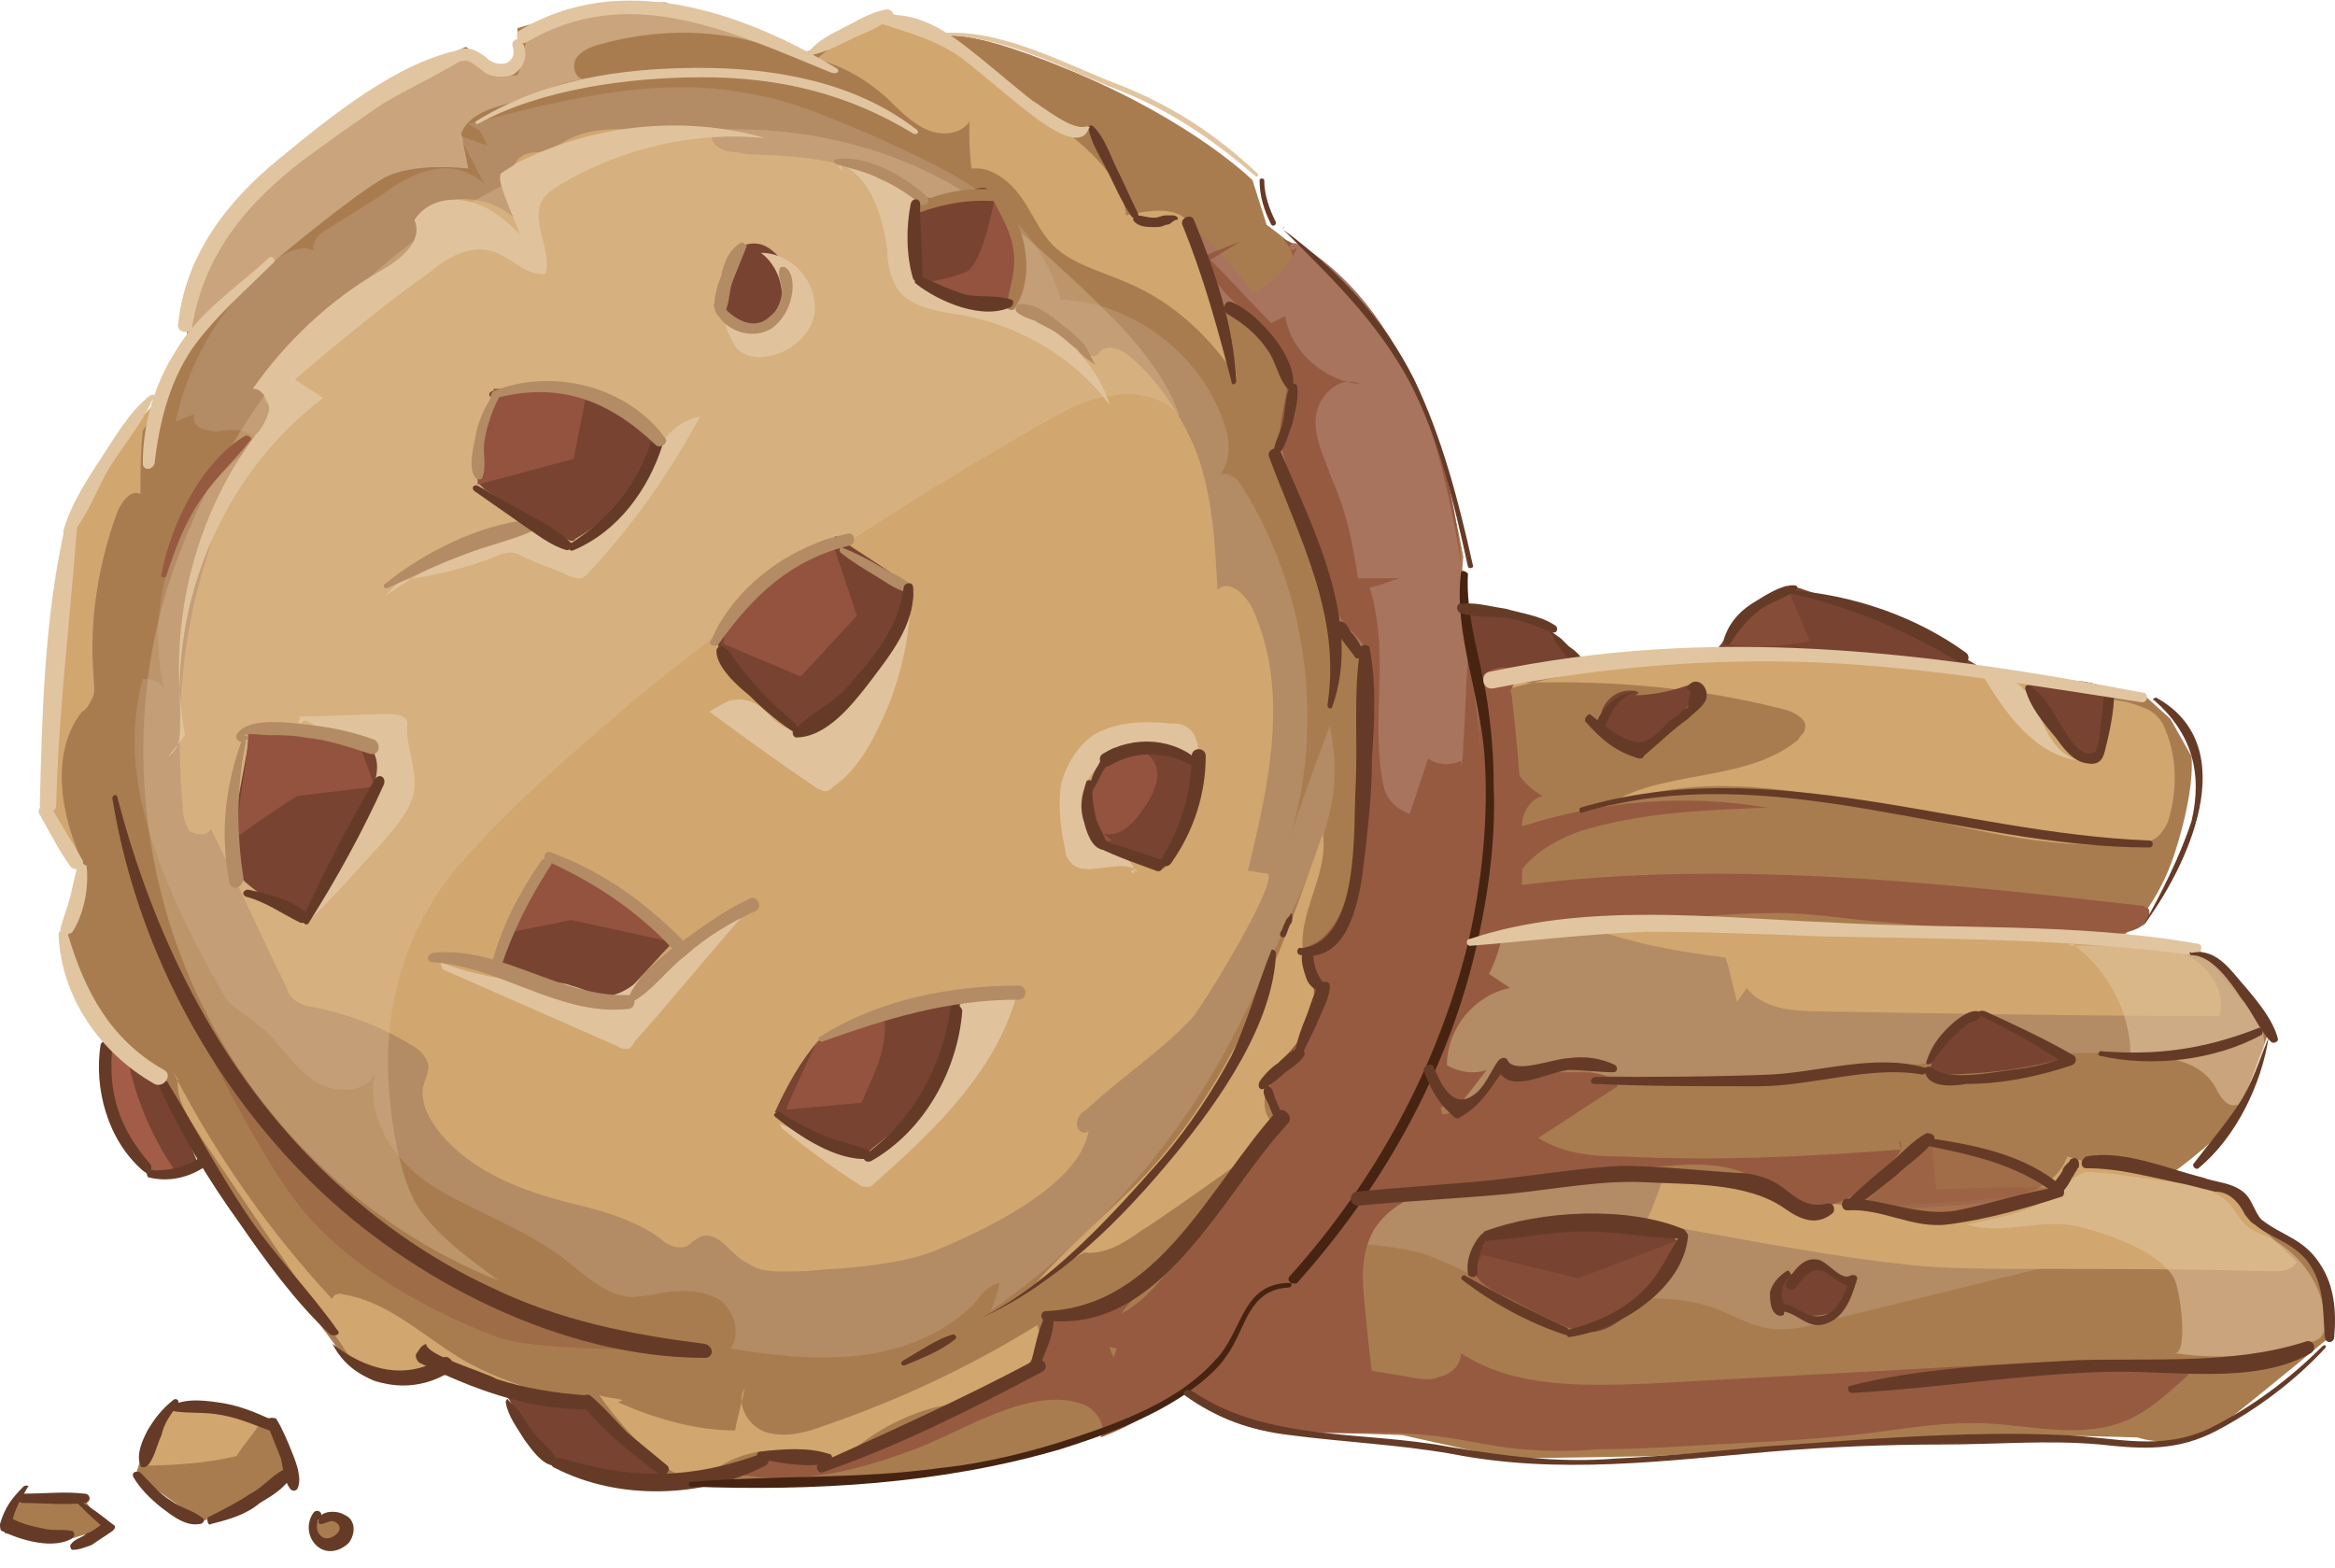 <svg width="131" height="88" viewBox="0 0 131 88" fill="none" xmlns="http://www.w3.org/2000/svg">
<path d="M49.519 0.92L45.053 3.021L37.303 0.131L33.626 0.263L29.028 1.576L29.16 3.284C29.16 3.284 28.24 4.204 27.583 3.678C27.058 3.284 26.139 2.627 26.139 2.627L21.673 4.729C21.673 4.729 16.287 8.801 14.186 10.64C12.084 12.611 11.296 14.056 11.296 14.056L10.377 17.471L10.508 18.916L9.194 21.018L9.063 22.594L7.093 23.907L3.94 29.687L3.152 35.336L2.364 45.582L4.466 48.866L4.072 51.624C4.072 51.624 2.89 52.938 3.94 54.908C4.86 56.879 6.436 58.718 6.436 58.718L8.8 60.82L14.054 69.095L19.046 75.795C19.046 75.795 21.147 77.765 22.067 77.502C22.986 77.371 24.562 76.714 24.562 76.714L29.028 78.29L32.837 78.422L37.697 83.413L42.557 83.019L50.832 82.888C50.832 82.888 57.006 82.1 60.421 80.786C63.836 79.473 66.594 78.028 66.594 78.028C66.594 78.028 70.272 80.392 72.899 80.392C75.657 80.392 78.678 80.524 78.678 80.524L84.589 81.837L92.733 81.706L104.817 80.918L115.062 80.524L119.922 80.655C119.922 80.655 122.418 81.575 124.914 79.735C127.409 77.765 130.562 75.138 130.562 75.138C130.562 75.138 130.693 71.854 129.773 70.672C128.854 69.489 126.49 68.701 126.49 68.701L125.308 66.731L121.892 65.811C121.892 65.811 125.176 63.447 125.702 62.133C126.227 60.82 127.278 57.93 127.278 57.93L125.308 54.908L123.206 53.201L118.74 52.807C118.74 52.807 120.842 51.493 122.024 47.815C123.206 44.137 122.943 42.429 122.943 42.429L121.761 40.328L120.448 39.145L109.283 37.438L96.017 36.649L87.347 37.175L82.75 38.357C82.75 38.357 81.962 36.781 81.962 34.548C81.962 32.315 82.094 31.264 82.094 31.264C82.094 31.264 80.911 23.907 78.022 19.704C75.132 15.5 71.06 12.611 71.06 12.611L70.272 10.115C70.272 10.115 66.988 6.831 60.027 3.941C53.065 1.051 52.54 2.233 52.54 2.233L49.519 0.92Z" fill="#A97C50"/>
<path d="M9.457 78.947L8.012 81.444L7.618 82.757L11.296 85.385L14.58 84.071L16.419 83.02L15.368 79.604L9.457 78.947Z" fill="#A97C50"/>
<path d="M4.597 83.939L5.911 85.778L4.072 86.303L0.263 86.041L0.919 83.939H4.597Z" fill="#A97C50"/>
<path d="M18.652 84.99C18.652 84.99 17.732 84.99 17.732 85.778C17.732 86.567 18.521 86.698 18.521 86.698L19.309 86.304C19.309 86.172 20.229 84.858 18.652 84.99Z" fill="#A97C50"/>
<path d="M82.094 34.548C82.094 34.548 83.67 34.022 84.852 34.416C86.034 34.81 86.822 35.204 86.822 35.204L88.53 37.043L82.882 38.357L82.094 34.548Z" fill="#784331"/>
<path d="M96.148 36.649C96.148 36.649 97.987 34.285 98.644 34.022C99.3 33.759 100.482 32.84 100.482 32.84L107.05 35.073L111.779 37.831L96.148 36.649Z" fill="#784331"/>
<path d="M27.977 77.634L29.948 80.655C29.948 80.655 30.998 82.363 32.575 82.495C34.151 82.626 37.566 82.889 37.566 82.889L32.837 78.422L27.977 77.634Z" fill="#784331"/>
<path d="M6.436 58.587C6.436 58.587 5.911 60.688 6.173 62.265C6.436 63.842 8.406 66.075 8.406 66.075L11.165 65.418L8.932 60.032L6.436 58.587Z" fill="#784331"/>
<path d="M26.664 6.962C26.927 7.356 27.189 7.75 27.321 8.144C26.795 8.013 26.27 7.75 25.744 7.618C26.401 8.801 27.058 10.114 27.715 11.297C27.452 10.114 26.007 9.326 24.694 9.458C23.38 9.589 22.329 10.246 21.279 11.034C20.228 11.691 19.177 12.347 18.126 13.004C17.732 13.267 17.338 13.924 17.732 14.187C17.207 13.661 16.287 14.055 15.631 14.449C12.741 16.682 10.639 19.966 9.851 23.644C10.245 23.513 10.508 23.382 10.902 23.25C10.639 24.038 11.822 24.301 12.478 24.17C13.266 24.038 14.448 24.17 14.317 24.958C10.114 27.848 8.012 33.496 9.194 38.619C8.932 38.225 8.538 38.094 8.012 38.094C6.436 43.742 9.194 49.654 11.953 54.777C12.347 55.434 12.61 56.09 13.266 56.616C13.66 56.878 14.054 57.141 14.317 57.404C15.499 58.192 16.156 59.506 17.338 60.425C18.389 61.345 20.359 61.476 21.016 60.294C20.491 62.921 22.329 65.417 24.562 66.73C26.795 68.044 29.422 68.963 31.524 70.54C32.706 71.459 33.888 72.642 35.333 72.773C35.99 72.773 36.647 72.642 37.303 72.51C38.354 72.379 39.405 72.379 40.324 72.904C41.112 73.43 41.638 74.743 40.981 75.663C43.345 76.057 45.71 76.32 48.205 76.057C50.57 75.794 52.934 74.875 54.642 73.167C55.035 72.642 55.43 72.116 56.086 71.985C55.955 72.51 55.824 73.036 55.561 73.561C61.209 69.62 65.938 64.366 69.09 58.323C69.878 56.878 70.535 55.434 71.192 53.989C71.717 52.938 72.111 51.887 72.636 50.836C73.556 48.865 74.344 47.026 74.738 44.925C75.001 43.48 74.869 42.035 74.607 40.721C73.819 42.823 73.03 44.925 72.374 47.026C74.344 40.459 73.293 32.971 69.615 27.191C69.353 26.797 68.827 26.403 68.433 26.666C69.221 25.615 68.959 24.301 68.433 23.119C66.988 19.572 63.31 16.945 59.501 16.814C59.239 15.763 58.713 14.712 58.188 13.924C56.086 10.771 52.408 9.195 48.993 7.618C46.761 6.699 44.528 5.648 42.032 5.254C36.778 4.203 31.393 5.648 26.27 6.962C27.189 7.487 28.24 8.013 29.16 8.538L26.664 6.962Z" fill="#B38B64"/>
<path d="M42.557 8.671C42.163 8.671 41.769 8.671 41.375 8.539C40.85 8.539 40.324 8.408 40.062 8.014C39.93 7.882 39.93 7.62 39.799 7.488C39.668 7.357 39.405 7.357 39.142 7.357C37.96 7.226 36.909 7.226 35.727 7.226C34.414 7.226 33.1 7.226 32.049 7.751C31.393 8.014 30.867 8.539 30.079 8.539C27.452 8.671 29.554 12.349 29.685 13.4C28.897 11.429 26.007 10.51 24.037 11.692C23.774 11.823 23.512 12.086 23.512 12.48C23.512 13.005 24.037 13.4 24.037 13.794C24.037 14.056 23.774 14.319 23.643 14.582C22.592 15.501 21.016 15.895 19.834 16.552C17.864 17.603 16.55 19.311 15.237 21.018C14.842 21.544 14.58 22.463 15.105 22.726C15.237 22.726 15.499 22.726 15.631 22.858C16.813 23.383 13.792 25.747 13.398 26.273C12.478 27.849 12.084 29.688 11.559 31.396C10.114 35.993 9.851 40.46 10.245 45.32C10.245 45.714 10.377 46.239 10.639 46.634C11.033 46.896 11.69 46.896 11.822 46.502C13.266 49.392 14.58 52.413 16.025 55.303C16.156 55.697 16.287 55.96 16.681 56.223C16.944 56.354 17.207 56.486 17.47 56.486C19.44 56.88 21.279 57.536 22.986 58.587C23.512 58.85 23.906 59.244 24.037 59.77C24.037 60.164 23.906 60.426 23.774 60.821C23.512 61.74 24.037 62.791 24.694 63.579C26.533 65.812 29.422 66.863 32.049 67.52C33.757 67.914 35.596 68.439 37.041 69.49C37.435 69.884 38.091 70.147 38.617 69.884C38.748 69.753 38.88 69.622 39.142 69.49C39.668 69.096 40.324 69.49 40.718 69.884C41.112 70.278 41.507 70.672 42.032 70.935C42.82 71.461 43.871 71.329 44.922 71.329C45.578 71.329 46.235 71.198 46.892 71.198C48.599 71.067 50.964 70.804 52.54 70.147C55.035 69.096 60.552 66.6 61.078 63.448C60.815 63.71 60.421 63.448 60.421 63.054C60.421 62.66 60.684 62.397 60.946 62.265C62.916 60.426 65.149 58.981 66.857 57.142C67.382 56.617 71.98 49.129 71.06 48.998C70.666 48.998 70.403 48.867 70.009 48.867C71.192 44.006 72.374 38.752 70.272 34.154C69.878 33.366 68.959 32.447 68.302 33.103C68.171 30.476 68.039 27.849 67.12 25.353C66.332 23.383 64.887 21.15 63.179 19.836C62.785 19.573 62.128 19.311 61.734 19.705C61.603 19.836 61.603 19.968 61.34 19.968C61.209 19.968 61.078 19.968 60.946 19.836C60.421 19.573 59.764 19.311 59.37 18.917C58.976 18.523 58.582 18.128 58.057 17.734C56.218 16.552 52.408 18.128 51.62 15.239C51.226 14.056 51.226 12.874 51.62 11.692V11.56C51.62 11.429 51.489 11.298 51.358 11.298C48.468 9.065 45.71 8.802 42.557 8.671Z" fill="#D1A66F"/>
<path d="M8.012 24.17C7.881 25.352 7.881 26.535 7.881 27.717C7.356 27.454 6.83 28.111 6.567 28.768C5.517 31.658 4.991 34.81 5.254 37.963C5.254 38.488 5.385 38.883 5.123 39.277C4.991 39.539 4.86 39.802 4.597 39.933C2.758 42.298 3.415 45.845 4.729 48.603C2.758 47.289 2.627 44.4 2.758 41.904C2.89 39.408 3.021 36.912 3.284 34.416C3.415 33.103 3.546 31.526 3.94 30.081C4.729 27.192 6.83 24.696 8.8 22.462C8.538 22.988 8.406 23.645 8.012 24.17Z" fill="#D1A66F"/>
<path d="M9.72 60.163C12.084 64.76 15.105 69.095 18.652 72.905C18.652 72.642 19.046 72.511 19.308 72.642C21.804 73.036 23.774 75.006 26.007 76.32C27.846 77.371 29.948 78.028 31.918 78.553C29.028 78.684 26.27 76.714 23.512 77.24C22.724 77.371 21.804 77.765 21.016 77.502C20.359 77.24 19.965 76.714 19.571 76.057C16.813 71.985 14.054 67.913 11.296 63.841C10.639 62.79 9.851 61.739 9.983 60.557L9.72 60.163Z" fill="#D1A66F"/>
<path d="M34.676 78.685C36.778 79.604 39.011 80.261 41.244 80.261C41.375 79.473 41.638 78.685 41.769 77.897C41.244 78.816 42.032 80.13 43.083 80.392C44.133 80.655 45.184 80.392 46.235 79.998C50.438 78.553 54.379 76.714 58.188 74.35C58.713 75.663 57.794 77.108 56.48 77.765C55.298 78.422 53.853 78.685 52.54 78.947C50.964 79.341 49.388 80.13 48.074 81.18C47.68 81.443 47.286 81.706 46.892 81.837C46.235 81.969 45.578 81.706 44.79 81.575C43.345 81.18 41.769 81.443 40.456 82.231C40.062 82.494 39.536 82.888 39.011 82.888C38.223 83.019 37.566 82.494 36.909 81.969C35.727 80.918 34.545 79.604 33.626 78.29C34.02 78.422 34.414 78.422 34.939 78.553L34.676 78.685Z" fill="#D1A66F"/>
<path d="M60.815 70.278C61.997 70.409 63.048 69.752 63.967 69.095C65.412 68.176 66.857 67.125 68.171 66.205C69.484 65.286 70.797 64.366 71.323 62.921C70.403 61.87 71.323 60.294 72.242 59.243C73.162 58.192 74.344 57.01 74.081 55.697C73.95 55.171 73.556 54.646 73.293 54.12C72.374 51.756 74.607 49.26 74.213 46.764C71.848 53.595 69.221 60.557 64.361 65.811C62.26 68.044 59.764 70.015 57.794 72.379C58.582 71.985 59.239 71.46 59.895 70.803L60.815 70.278Z" fill="#D1A66F"/>
<path d="M45.71 3.284C47.286 3.678 48.599 4.466 49.782 5.517C50.438 6.174 51.095 6.831 51.883 7.225C52.671 7.619 53.853 7.619 54.379 6.831C54.379 7.75 54.379 8.538 54.51 9.458C55.561 9.326 56.612 10.115 57.269 11.034C57.925 11.954 58.319 13.005 59.107 13.793C60.158 14.844 61.866 15.238 63.31 15.895C65.806 16.945 67.908 18.916 69.353 21.149C69.09 18.653 68.433 16.157 67.514 13.793C67.251 13.267 67.12 12.742 66.594 12.348C65.806 11.56 64.361 11.822 63.179 12.085C62.916 9.721 60.684 8.013 58.713 6.568C56.349 4.86 53.985 3.284 51.62 1.576C50.964 1.182 50.307 0.657 49.519 0.788C48.862 0.788 48.337 1.182 47.943 1.576C47.286 2.102 46.498 2.758 45.841 3.284H45.71Z" fill="#D1A66F"/>
<path d="M83.407 40.722C83.144 39.014 82.488 37.438 82.225 35.861C81.962 34.416 82.094 32.971 81.962 31.526C81.7 28.374 80.911 25.221 79.729 22.331C78.153 18.653 75.657 14.975 71.98 13.399C74.213 15.763 68.696 16.026 70.797 17.471C71.98 18.259 72.374 19.835 72.374 21.28C72.374 22.725 72.111 24.17 72.374 25.484C72.505 26.403 73.03 27.323 73.424 28.242C74.607 30.738 75.657 33.365 76.314 36.124C77.234 40.196 77.102 44.268 76.708 48.472C76.577 49.523 76.445 50.705 76.052 51.624C75.526 52.675 74.607 53.464 73.556 53.595C74.475 54.383 74.607 55.828 74.213 57.01C73.819 58.193 73.03 59.112 72.111 60.032C71.848 60.294 71.586 60.557 71.454 60.951C71.192 61.608 71.717 62.265 71.717 63.053C71.717 63.447 71.323 63.841 71.06 64.235C69.221 66.6 67.382 68.964 65.543 71.329C64.755 72.248 63.967 73.168 62.916 73.693C61.603 74.218 59.895 73.956 59.107 75.138C60.289 75.269 61.472 75.401 62.654 75.663C62.391 76.32 62.26 76.977 61.997 77.634C62.391 77.502 62.785 77.502 63.179 77.371C63.836 78.29 65.281 78.422 66.332 77.897C67.382 77.371 68.171 76.451 68.696 75.401C69.353 74.481 69.878 73.43 70.797 72.642C71.586 71.985 72.636 71.722 73.424 71.066C75.001 70.015 75.789 67.913 76.84 66.468C78.153 64.498 79.335 62.265 80.255 60.032C82.619 53.989 84.458 46.895 83.407 40.722Z" fill="#965A41"/>
<path d="M84.326 38.357C89.581 38.094 94.966 38.489 100.088 39.802C100.614 39.933 101.402 40.328 101.271 40.853C101.271 41.116 101.008 41.247 100.877 41.51C97.856 44.006 93.127 43.086 89.975 45.319C94.703 43.349 100.088 44.137 104.948 45.188C109.94 46.37 114.931 47.815 120.054 47.29C120.448 47.29 120.842 47.158 121.104 46.895C121.367 46.633 121.498 46.37 121.63 46.107C122.155 44.4 122.155 42.561 121.498 40.984C121.367 40.59 121.104 40.196 120.71 39.933C120.316 39.671 119.791 39.539 119.397 39.408C107.969 37.306 96.017 35.599 84.721 38.62L84.326 38.357Z" fill="#D1A66F"/>
<path d="M84.064 52.675C84.064 52.675 90.106 51.624 93.39 51.756C96.542 51.887 101.271 52.15 101.271 52.15L116.901 52.281L123.206 53.069L127.278 57.93C127.278 57.93 123.469 59.243 121.893 59.112C120.316 58.981 115.588 59.112 115.588 59.112L106.656 59.769L96.148 60.688L89.449 60.294C89.449 60.294 88.792 59.637 88.398 59.637C88.004 59.637 85.115 60.426 85.115 60.426L84.326 59.506L82.225 62.527L81.305 61.739L80.386 60.032C80.123 59.506 83.013 52.544 83.013 52.544H84.064V52.675Z" fill="#B38B64"/>
<path d="M90.237 52.413C92.339 53.069 94.572 53.463 96.805 53.726C97.067 54.514 97.199 55.302 97.461 56.222C97.593 55.959 97.856 55.696 97.987 55.434C98.906 56.616 100.614 56.747 102.059 56.747C109.546 56.879 117.033 57.01 124.519 57.01C124.914 55.696 123.994 54.252 122.681 53.595C121.367 52.938 120.054 52.807 118.609 52.807C117.164 52.675 115.588 52.544 114.012 52.544C105.868 52.019 97.856 51.624 89.712 52.281L90.237 52.413Z" fill="#D1A66F"/>
<path d="M74.607 69.752C76.314 69.752 78.022 69.883 79.598 70.278C81.437 70.803 83.144 71.985 84.983 72.511C88.661 73.561 92.733 72.117 96.279 73.43C97.199 73.824 97.987 74.218 98.906 74.481C100.088 74.744 101.402 74.481 102.584 74.087C107.969 72.773 113.355 71.46 118.609 70.146C120.842 69.621 123.075 69.095 124.914 67.782C122.681 66.337 119.922 65.549 117.295 65.549C116.901 65.549 116.376 65.549 115.982 65.811C115.719 66.074 115.456 66.337 115.194 66.6C114.668 66.993 114.012 67.125 113.355 67.125C110.334 67.388 107.181 67.65 104.16 67.782C102.847 67.913 101.402 68.044 100.088 67.519C99.3 67.256 98.644 66.862 97.856 66.468C95.228 65.417 92.207 65.549 89.449 65.811C85.377 66.205 81.174 66.468 77.102 66.862C76.708 66.862 76.183 66.993 75.92 67.256C75.132 67.913 75.132 69.489 74.081 69.621L74.607 69.752Z" fill="#B38B64"/>
<path d="M93.258 66.206C92.996 66.994 92.733 67.782 92.339 68.57C94.572 68.964 96.673 69.359 98.906 69.753C101.927 70.278 105.08 70.804 108.101 71.066C110.071 71.198 111.91 71.198 113.88 71.198C118.346 71.198 122.943 71.198 127.409 71.329C127.935 71.329 128.591 71.329 128.854 70.804C127.803 69.753 126.621 68.702 125.57 67.519C125.308 67.257 124.914 66.862 124.519 66.731C123.994 66.468 123.337 66.337 122.681 66.337C120.448 66.074 118.215 65.549 115.982 64.892C115.325 66.731 113.092 67.257 111.122 67.519C108.101 67.782 105.08 68.045 102.059 67.388C98.906 66.731 95.623 65.286 92.47 66.074L93.258 66.206Z" fill="#D1A66F"/>
<path d="M69.09 75.532C72.374 76.058 75.657 76.714 78.941 77.24C79.598 77.371 80.255 77.503 80.78 77.24C81.437 77.109 81.962 76.583 81.962 75.926C84.983 77.897 88.792 77.765 92.47 77.634C99.694 77.24 106.787 76.846 114.012 76.452C117.033 76.32 120.054 76.189 122.812 77.109C121.63 78.16 120.448 79.342 118.871 79.867C116.507 80.656 113.88 79.999 111.516 79.867C108.889 79.736 106.393 80.262 103.898 80.524C101.402 80.787 98.775 80.918 96.148 81.05C94.046 81.181 91.813 81.313 89.712 81.313C88.267 81.444 86.822 81.444 85.377 81.313C83.538 81.181 81.831 80.656 79.992 80.524C77.628 80.262 75.263 80.524 73.03 80.262C70.666 80.13 68.302 79.473 66.594 77.765C67.645 76.846 68.564 75.926 69.484 74.875L69.09 75.532Z" fill="#965A41"/>
<path d="M106.656 64.498C101.533 64.892 96.411 65.155 91.157 64.892C89.449 64.892 87.742 64.761 86.297 63.841C87.742 62.922 89.318 61.871 90.763 60.951C90.369 60.294 89.581 60.163 88.792 60.163C87.085 60.163 85.509 60.163 83.801 60.163C83.407 61.477 82.225 62.396 80.911 62.528C80.78 61.739 80.255 60.951 79.598 60.425C78.547 62.659 77.496 64.892 76.314 67.126C82.094 66.337 87.873 65.812 93.652 65.418C95.097 65.286 96.542 65.286 97.856 65.812C99.038 66.337 99.957 67.388 101.271 67.651C103.241 68.045 105.08 66.469 106.393 64.892C106.656 64.629 106.787 64.235 106.525 63.973L106.656 64.498Z" fill="#965A41"/>
<path d="M120.316 50.836C108.758 49.523 96.936 48.209 85.377 49.654C85.509 46.239 85.246 42.823 84.852 39.408C84.852 39.014 84.721 38.62 84.458 38.226C84.195 37.963 83.67 37.832 83.407 38.094C83.932 42.955 83.67 47.946 82.488 52.675C86.165 52.281 89.975 51.887 93.652 51.624C95.754 51.362 97.856 51.23 99.826 51.23C101.796 51.23 103.898 51.624 105.868 51.756C109.94 52.15 114.143 52.281 118.346 52.413C119.397 52.413 120.71 52.019 120.579 51.099C120.579 50.836 119.922 50.836 120.185 51.099L120.316 50.836Z" fill="#965A41"/>
<path opacity="0.35" d="M27.977 71.855C26.401 70.672 24.3 69.228 23.249 67.388C22.329 65.549 21.935 62.922 21.804 60.821C21.541 56.486 22.724 52.282 25.482 48.867C28.503 45.32 32.049 42.299 35.596 39.278C42.689 33.366 50.438 28.375 58.451 23.777C59.633 23.12 60.946 22.332 62.391 22.201C63.836 21.938 65.412 22.332 66.2 23.383C65.149 20.362 62.654 17.997 60.289 15.764C58.451 14.056 56.612 12.349 54.51 11.035C47.68 6.569 38.485 6.175 30.867 9.196C23.249 12.217 16.944 18.26 12.872 25.222C11.69 27.192 10.771 29.163 9.983 31.265C7.093 38.883 7.487 47.684 10.771 55.172C14.054 62.66 20.359 68.833 27.977 71.855Z" fill="#E0C39C"/>
<path d="M62.523 42.298C61.209 43.218 60.552 45.188 61.34 46.633C61.472 47.027 61.734 47.29 62.128 47.553C62.391 47.684 62.654 47.684 63.048 47.816C63.836 47.947 64.624 48.341 65.281 48.735C66.2 47.29 66.857 45.714 67.12 44.006C67.12 43.743 67.251 43.48 67.12 43.218C66.988 42.823 66.594 42.429 66.2 42.298C65.806 42.166 65.281 42.166 64.887 42.166C63.967 42.166 63.048 42.166 62.26 42.561L62.523 42.298Z" fill="#784331"/>
<path d="M43.345 32.052C42.557 32.709 41.769 33.497 41.112 34.154C40.718 34.548 40.193 35.073 40.193 35.599C40.193 35.993 40.324 36.387 40.456 36.649C41.244 38.226 42.689 39.277 44.133 40.328C44.265 40.459 44.528 40.59 44.79 40.722C45.316 40.853 45.71 40.59 46.104 40.328C48.599 38.62 50.964 36.387 51.226 33.497C51.226 33.365 51.226 33.234 51.226 33.103C51.095 32.971 50.964 32.84 50.832 32.709C49.519 31.789 48.205 31.001 46.892 30.081C45.578 31.132 44.265 32.052 42.951 32.84L43.345 32.052Z" fill="#784331"/>
<path d="M45.972 58.324C44.922 59.506 44.133 60.951 43.477 62.396C44.922 63.184 46.366 63.972 47.943 64.629C48.074 64.76 48.337 64.76 48.468 64.76C48.599 64.76 48.731 64.629 48.862 64.498C51.62 62.396 53.985 59.243 53.853 55.697C52.934 55.697 52.014 55.959 51.226 56.353C50.57 56.616 49.913 56.879 49.256 57.142C48.074 57.536 46.761 58.061 45.71 58.718L45.972 58.324Z" fill="#784331"/>
<path d="M51.62 11.428C51.489 12.742 51.489 14.056 51.489 15.37C51.489 15.501 51.489 15.633 51.62 15.764C51.752 15.895 51.883 15.895 51.883 15.895C53.459 16.421 55.035 16.946 56.612 17.34C57.269 15.238 57.006 12.742 55.692 10.903C55.561 10.772 55.561 10.64 55.43 10.64C55.167 10.377 54.642 10.64 54.379 10.772C53.459 11.166 52.54 11.428 51.489 11.428C51.62 11.166 52.014 11.034 52.277 11.166L51.62 11.428Z" fill="#784331"/>
<path d="M41.244 14.056C40.85 14.975 40.587 16.026 40.718 17.076C40.718 17.208 40.718 17.471 40.85 17.602C40.981 17.996 41.375 18.127 41.769 18.259C42.689 18.39 43.739 17.865 44.133 16.945C44.528 16.026 44.265 14.975 43.608 14.318C43.214 13.924 42.82 13.661 42.295 13.661C41.769 13.661 41.244 13.924 41.244 14.45V14.056Z" fill="#784331"/>
<path d="M27.846 22.2C27.189 23.513 26.795 25.09 26.795 26.666C26.795 26.797 26.795 27.06 26.927 27.191C27.058 27.323 27.058 27.323 27.189 27.454C28.634 28.374 30.21 29.293 31.655 30.213C31.787 30.213 31.918 30.344 32.049 30.344C32.181 30.344 32.181 30.344 32.312 30.213C34.414 29.03 36.121 26.929 36.909 24.696C34.545 22.331 30.998 21.28 27.715 21.937C27.583 21.937 27.583 21.937 27.452 22.068C27.452 22.2 27.452 22.331 27.583 22.2H27.846Z" fill="#784331"/>
<path d="M27.977 54.384C28.372 52.282 29.16 50.18 30.342 48.472C30.342 48.34 30.473 48.34 30.605 48.209C30.736 48.209 30.867 48.209 30.998 48.209C33.626 49.26 35.858 50.968 37.566 53.07C36.909 53.727 36.384 54.384 35.727 55.041C35.202 55.697 34.545 56.223 33.757 56.354C33.363 56.354 32.969 56.223 32.575 56.092C30.998 55.435 29.554 54.909 27.977 54.384C27.846 54.384 27.715 54.515 27.715 54.646L27.977 54.384Z" fill="#784331"/>
<path d="M14.054 41.116C13.66 43.217 13.266 45.188 13.004 47.289C12.872 47.684 12.872 48.078 13.004 48.472C13.135 48.866 13.529 49.26 13.792 49.523C14.58 50.179 15.499 50.836 16.419 51.23C16.55 51.362 16.813 51.493 17.076 51.362C17.338 51.362 17.47 51.099 17.601 50.836C18.914 48.603 20.228 46.37 21.147 44.005C21.279 43.611 21.41 43.217 21.41 42.823C21.41 42.298 20.885 41.772 20.359 41.51C19.834 41.247 19.177 41.116 18.652 41.116C17.338 40.984 16.025 40.984 14.711 40.984C14.448 40.984 14.054 40.984 13.792 41.247L14.054 41.116Z" fill="#784331"/>
<path d="M91.945 38.883C91.813 38.751 91.682 38.751 91.419 38.751C90.369 38.751 89.581 39.802 89.843 40.721C90.106 41.641 91.288 42.298 92.207 41.904C92.602 41.772 92.996 41.378 93.258 41.115C93.652 40.721 94.046 40.327 94.309 40.065C94.835 39.539 95.228 38.883 94.966 38.357C93.915 38.751 92.733 39.014 91.682 39.014C91.551 39.014 91.419 39.014 91.419 39.145C91.419 39.277 91.682 39.145 91.551 39.145L91.945 38.883Z" fill="#784331"/>
<path d="M113.617 38.094C114.537 39.671 115.588 41.115 116.901 42.429C117.033 42.56 117.033 42.56 117.164 42.56C117.295 42.56 117.427 42.429 117.427 42.429C118.346 41.378 118.215 39.933 118.215 38.62C117.033 38.094 115.719 38.094 114.406 38.357C114.143 38.357 114.012 38.489 113.749 38.357C113.486 38.226 113.355 37.963 113.617 37.832V38.094Z" fill="#784331"/>
<path d="M110.859 56.879C109.677 57.404 108.758 58.455 108.363 59.637C108.363 59.769 108.232 60.031 108.363 60.163C108.495 60.294 108.626 60.294 108.758 60.294C111.122 60.294 113.486 60.031 115.85 59.374C114.274 58.455 112.698 57.535 110.99 56.747L110.859 56.879Z" fill="#784331"/>
<path opacity="0.44" d="M103.898 67.65C103.898 67.519 104.16 67.387 104.292 67.519C105.08 67.65 105.868 67.781 106.787 68.044C107.575 68.175 108.363 68.307 109.283 68.307C109.94 68.307 110.596 68.044 111.122 67.913C112.435 67.519 113.749 67.125 115.062 66.862C113.617 65.286 111.516 64.76 109.414 64.235C109.02 64.104 108.626 64.104 108.363 64.235C108.101 64.366 107.969 64.498 107.838 64.629C106.656 65.68 105.605 66.599 104.423 67.65H103.898Z" fill="#965A41"/>
<path d="M101.139 71.328C100.088 71.328 99.432 72.511 99.826 73.43C100.483 73.693 101.008 73.824 101.665 73.824C102.321 73.824 102.978 73.693 103.372 73.167C103.766 72.773 103.898 72.117 104.029 71.591C103.372 71.722 102.715 71.591 102.19 71.066C102.059 70.934 102.059 70.803 101.927 70.803C101.533 70.672 101.139 71.066 101.139 71.328Z" fill="#784331"/>
<path d="M83.276 69.884C82.619 70.015 82.356 70.803 82.75 71.46C83.013 71.986 83.67 72.38 84.195 72.642C85.115 73.037 85.903 73.562 86.822 73.956C87.61 74.35 88.398 74.744 89.186 74.744C90.369 74.744 91.419 73.693 92.207 72.905C92.733 72.38 93.258 71.723 93.652 71.197C93.915 70.803 94.178 70.54 94.178 70.015C94.178 69.621 93.784 69.227 93.39 68.964C92.996 68.832 92.47 68.832 92.076 68.701C89.581 68.701 87.216 68.701 84.721 68.964C84.064 68.964 83.276 69.095 82.882 69.752L83.276 69.884Z" fill="#784331"/>
<path d="M55.824 11.034C55.824 11.034 55.167 14.713 54.247 15.238C53.328 15.632 51.752 15.895 51.752 15.895C51.752 15.895 53.459 16.815 54.379 16.946C55.298 17.078 56.743 17.603 56.743 17.603C56.743 17.603 58.188 13.005 55.824 11.034Z" fill="#93533F"/>
<path d="M40.587 36.125L44.922 37.964L48.074 34.548L46.629 30.213C46.629 30.081 40.85 32.315 40.587 36.125Z" fill="#93533F"/>
<path d="M32.837 22.463L32.181 25.747L26.795 27.192L26.927 24.171L27.715 21.806C27.846 21.937 31.918 21.149 32.837 22.463Z" fill="#93533F"/>
<path d="M13.398 46.896C14.448 46.108 15.631 45.32 16.681 44.663L21.016 44.137C21.016 44.137 20.228 41.773 19.965 41.51C18.783 40.59 15.368 40.984 13.923 40.984C13.923 42.955 13.266 44.925 13.398 46.896Z" fill="#93533F"/>
<path d="M28.766 52.281L32.049 51.624L38.091 52.938L34.808 49.916L30.998 48.34C30.998 48.209 29.816 49.916 28.766 52.281Z" fill="#93533F"/>
<path d="M44.133 62.265L48.337 61.871C48.993 60.294 49.65 59.243 49.65 57.536C49.65 57.404 49.65 57.273 49.519 57.142C49.388 57.01 49.125 57.142 48.862 57.273C48.468 57.536 47.943 57.404 47.417 57.536C46.761 57.667 46.104 58.061 45.71 58.718C45.578 58.981 44.002 62.265 44.133 62.265Z" fill="#93533F"/>
<path d="M61.866 46.765C62.785 47.027 63.573 46.239 64.099 45.451C64.493 44.925 64.755 44.4 64.887 43.874C65.018 43.349 64.887 42.692 64.361 42.298C63.836 41.904 62.916 41.904 62.391 42.429C61.866 42.823 61.472 43.48 61.209 44.137C60.946 44.794 60.684 45.451 60.946 46.108C61.078 46.765 61.866 47.29 62.391 47.159L61.866 46.765Z" fill="#93533F"/>
<path d="M72.768 13.924C72.242 14.975 71.454 15.895 70.272 16.42C69.353 15.106 68.302 13.924 67.12 12.873C66.988 14.581 67.776 16.289 69.09 17.34C69.615 17.865 70.272 18.128 70.797 18.653C71.717 19.573 72.242 20.886 72.111 22.069C72.111 22.857 71.848 23.645 71.848 24.433C71.848 25.352 72.111 26.272 72.374 27.06C73.03 28.899 73.556 30.738 74.213 32.577C74.607 33.628 74.869 34.548 75.526 35.467C75.789 35.861 76.183 36.387 76.314 36.781C76.445 37.175 76.445 37.569 76.445 38.094C76.577 40.59 76.577 43.217 76.708 45.713C76.84 45.45 76.971 45.188 77.234 44.925C77.89 45.582 78.284 46.37 78.547 47.29C79.073 45.713 79.598 44.137 80.123 42.561C80.649 42.955 81.437 42.955 81.962 42.692C81.962 43.217 82.488 43.611 83.013 43.48C83.144 41.641 82.882 39.933 82.75 38.094C82.356 34.285 81.962 30.607 81.043 26.929C79.861 21.806 77.496 16.551 73.03 13.793C72.768 13.661 72.505 13.53 72.374 13.793C72.242 13.924 72.636 14.187 72.636 13.924H72.768Z" fill="#A8745E"/>
<path d="M85.115 38.094C83.67 40.196 84.326 43.48 86.559 44.662C85.903 44.794 85.377 45.582 85.377 46.37C89.843 44.925 94.572 44.531 99.169 45.319C95.623 45.45 92.076 45.582 88.661 46.633C86.822 47.289 84.721 48.603 84.852 50.574C86.165 50.836 87.479 50.968 88.661 51.23C87.216 51.493 85.771 51.887 84.326 52.15C84.195 53.069 83.932 53.858 83.538 54.646C83.932 54.908 84.326 55.171 84.721 55.434C82.75 55.828 81.174 57.667 81.174 59.769C81.831 60.163 82.75 60.294 83.407 60.031C82.882 60.688 82.356 61.476 81.7 62.133C80.911 61.87 80.123 62.396 79.861 63.053C79.598 63.709 79.598 64.629 79.598 65.286C81.174 65.68 82.75 65.943 84.326 66.337C81.7 66.337 78.547 66.731 77.102 68.964C76.051 70.803 76.577 72.773 76.708 74.744C76.84 75.532 77.102 80.392 78.284 80.392C75.92 80.392 72.899 80.392 70.666 79.604C69.221 79.079 68.039 78.29 66.594 77.896C67.514 76.583 68.433 75.269 69.221 73.956C69.615 73.43 70.009 72.773 70.535 72.379C70.929 71.985 71.454 71.722 71.98 71.46C72.636 70.934 73.03 70.278 73.556 69.752C76.708 65.417 79.598 60.951 81.437 55.959C83.276 50.968 84.064 45.45 83.013 40.327C82.882 39.539 82.619 38.751 83.013 38.094C83.67 37.306 84.983 37.175 85.115 38.094Z" fill="#965A41"/>
<path d="M67.908 14.581C69.09 15.763 70.141 16.945 71.323 18.128C71.586 17.996 71.848 17.865 72.111 17.734C72.374 19.704 74.344 21.412 76.314 21.543C75.132 21.018 73.95 22.2 73.819 23.382C73.687 24.564 74.344 25.747 74.738 26.929C75.526 28.637 75.92 30.607 76.183 32.446C76.971 32.446 77.759 32.446 78.547 32.446C78.022 32.577 77.496 32.84 76.84 32.971C78.022 36.781 76.84 40.459 77.628 44.137C77.89 45.319 79.335 46.107 80.386 45.582C81.7 44.925 82.094 43.217 82.094 41.641C82.225 40.065 82.225 38.489 82.356 36.912C83.407 41.904 83.407 47.158 82.225 52.15C82.094 50.836 81.831 49.523 81.043 48.34C80.649 47.815 80.255 47.29 79.598 47.29C76.971 47.158 76.314 52.281 75.657 53.989C74.607 56.879 73.424 59.769 71.98 62.527C71.192 62.133 71.06 61.082 71.454 60.294C71.848 59.506 72.505 58.849 73.03 58.192C73.95 56.748 73.95 54.646 73.03 53.201C74.869 52.807 75.657 50.574 75.92 48.603C76.445 44.794 76.708 40.984 76.577 37.175C76.577 36.781 76.577 36.387 76.445 36.124C76.183 35.73 75.789 35.467 75.526 35.073C75.001 34.548 74.738 33.76 74.475 32.971C73.819 31.001 73.162 29.031 72.505 27.06C72.111 26.009 71.717 24.827 71.848 23.776C71.98 22.725 72.374 21.674 72.242 20.755C71.848 18.128 68.039 17.077 67.645 14.318C68.302 14.056 68.959 13.793 69.615 13.53L67.908 14.581Z" fill="#965A41"/>
<path d="M41.112 82.757C42.163 81.18 44.528 81.969 46.366 81.837C47.549 81.706 48.599 81.18 49.65 80.655C51.095 79.998 52.54 79.341 53.985 78.685C55.035 78.29 56.218 77.896 57.137 77.108C58.056 76.32 58.713 75.138 58.451 73.956C61.866 73.43 65.149 71.591 67.382 68.964C66.332 70.803 61.866 73.43 62.26 75.663C62.391 76.057 62.654 76.451 63.048 76.714C64.23 77.502 65.938 76.846 67.12 76.057C68.171 75.401 69.221 74.481 69.878 73.43C68.171 76.714 65.281 79.341 61.734 80.655C62.128 79.998 61.472 79.079 60.815 78.816C57.794 77.634 53.722 80.524 50.964 81.443C47.811 82.625 44.265 83.413 40.981 82.625C40.587 82.888 40.324 83.151 39.93 83.413L41.112 82.757Z" fill="#965A41"/>
<path d="M22.461 32.577C24.3 32.315 26.007 31.921 27.715 31.264C27.977 31.132 28.372 31.001 28.634 31.001C28.897 31.001 29.16 31.132 29.422 31.264C30.21 31.658 31.13 31.921 31.918 32.315C32.181 32.446 32.443 32.446 32.575 32.446C32.706 32.446 32.837 32.315 32.969 32.183C35.464 29.556 37.566 26.535 39.273 23.382C38.354 23.513 37.566 24.17 37.041 24.958C36.515 25.747 36.121 26.666 35.596 27.454C34.939 28.505 33.888 29.556 32.837 30.213C32.312 30.476 31.655 30.738 31.13 30.476C30.736 30.213 30.605 29.819 30.21 29.556C29.685 29.293 29.028 29.425 28.503 29.687C26.007 30.738 23.774 31.921 21.541 33.497L22.461 32.577Z" fill="#E0C39C"/>
<path d="M41.244 39.145C40.718 39.408 40.193 39.671 39.799 39.933C41.769 41.378 43.739 42.823 45.71 44.137C45.841 44.268 45.972 44.268 46.235 44.4C46.498 44.4 46.629 44.268 46.761 44.137C48.074 43.217 48.862 41.773 49.519 40.328C50.438 38.357 50.964 36.124 51.095 33.891C50.176 36.124 48.731 38.094 47.023 39.802C46.235 40.59 45.184 41.378 44.133 40.853C43.214 40.459 42.82 39.408 41.769 39.277C41.244 39.145 40.587 39.408 40.193 39.802L41.244 39.145Z" fill="#E0C39C"/>
<path d="M24.825 54.383C28.109 55.828 31.393 57.274 34.676 58.719C34.808 58.85 35.07 58.85 35.202 58.85C35.333 58.85 35.464 58.719 35.596 58.456C37.829 55.96 39.93 53.332 42.163 50.836C40.193 51.493 38.223 52.675 36.778 54.121C35.858 55.04 34.808 56.091 33.626 55.828C33.1 55.697 32.575 55.434 32.049 55.303C31.393 55.04 30.736 55.172 30.079 55.04C28.24 55.04 26.401 54.646 24.694 53.989L24.825 54.383Z" fill="#E0C39C"/>
<path d="M16.813 40.196C18.52 40.196 20.228 40.065 21.935 40.065C22.329 40.065 22.855 40.196 22.855 40.59C22.724 41.772 23.38 43.086 23.249 44.268C23.117 45.319 22.329 46.239 21.673 47.027C20.096 48.734 18.652 50.442 16.944 52.019C18.126 49.785 19.308 47.421 20.491 45.188C21.016 44.137 21.541 42.823 20.753 41.904C19.571 41.51 18.389 41.116 17.207 40.459C17.076 40.328 16.944 40.59 16.813 40.59C16.681 40.59 16.813 40.328 16.813 40.459V40.196Z" fill="#E0C39C"/>
<path d="M43.871 63.315C45.316 64.498 46.761 65.549 48.205 66.468C48.337 66.599 48.468 66.599 48.731 66.599C48.862 66.599 48.993 66.468 49.125 66.337C52.54 63.315 56.086 59.9 57.137 55.434C56.349 55.434 55.692 55.434 54.904 55.434C54.642 55.434 54.51 55.434 54.247 55.565C54.116 55.697 53.985 55.828 53.985 56.091C53.328 57.798 52.934 59.506 52.146 61.082C51.358 62.396 50.176 63.447 49.125 64.498C48.993 64.629 48.731 64.892 48.468 64.892C48.205 64.892 48.074 64.892 47.811 64.76C46.498 64.235 45.053 63.578 43.739 63.053L43.871 63.315Z" fill="#E0C39C"/>
<path d="M63.836 48.866C62.785 48.078 60.815 49.391 60.027 48.34C59.895 48.209 59.764 47.946 59.764 47.684C59.501 46.501 59.37 45.319 59.501 44.137C59.764 42.955 60.421 41.904 61.34 41.247C62.654 40.459 64.23 40.459 65.675 40.59C65.938 40.59 66.2 40.59 66.463 40.721C67.251 41.116 67.251 42.035 67.251 42.955C66.069 41.641 63.836 41.378 62.26 42.429C61.472 42.955 60.815 43.874 60.684 44.794C60.552 45.713 60.946 46.895 61.734 47.421C62.391 47.815 63.179 47.946 63.573 48.603C63.573 48.734 63.705 48.866 63.573 48.997C63.442 48.997 63.442 48.734 63.573 48.866H63.836Z" fill="#E0C39C"/>
<path d="M41.112 19.179C41.244 19.573 41.638 19.836 42.032 19.967C43.608 20.361 45.578 19.048 45.71 17.471C45.841 15.763 44.396 14.187 42.689 14.187C43.608 14.844 44.133 16.289 43.739 17.34C43.214 18.391 41.638 18.916 40.718 18.128C40.718 18.522 40.981 18.916 41.112 19.179Z" fill="#E0C39C"/>
<path d="M47.154 9.195C48.862 9.983 49.519 12.085 49.782 14.056C49.782 14.712 49.913 15.369 50.176 15.895C50.832 17.34 52.803 17.471 54.247 17.734C57.4 18.39 60.289 20.098 62.26 22.725C61.734 21.018 60.552 19.573 59.107 18.522C57.006 17.077 54.51 16.814 52.146 15.895C51.883 15.763 51.752 15.763 51.62 15.632C51.489 15.501 51.358 15.238 51.358 14.975C51.095 13.661 51.095 12.348 51.489 11.034C50.176 9.983 48.599 9.327 47.023 9.327C47.154 9.458 47.286 9.721 47.286 9.852L47.154 9.195Z" fill="#E0C39C"/>
<path d="M10.377 41.248C9.326 35.468 10.771 29.163 14.317 24.434C14.711 24.04 14.974 23.514 15.105 22.989C15.105 22.463 14.711 21.806 14.186 21.806C16.025 19.179 18.52 16.815 21.279 15.239C22.461 14.582 23.774 13.531 23.249 12.349C23.906 11.298 25.219 11.035 26.27 11.298C27.452 11.56 28.372 12.349 29.16 13.137C28.897 12.349 28.503 11.56 28.24 10.772C28.109 10.378 27.977 9.984 28.109 9.721C28.503 9.459 28.766 9.327 28.897 9.196C33.231 6.963 38.354 6.437 42.951 7.751C39.011 7.357 34.939 8.276 31.393 10.378C30.998 10.641 30.605 10.904 30.473 11.166C29.685 12.349 30.998 14.056 30.605 15.37C29.422 15.501 28.634 14.319 27.452 14.056C26.27 13.794 25.088 14.45 24.168 15.239C21.541 17.078 19.046 19.179 16.55 21.281C17.076 21.675 17.601 21.938 18.126 22.332C12.741 26.404 9.72 33.235 10.114 39.934C10.114 40.854 10.245 41.905 9.457 42.43L10.377 41.248Z" fill="#E0C39C"/>
<path opacity="0.47" d="M8.932 53.201C8.932 53.201 13.529 63.447 16.681 67.519C19.834 71.591 25.351 74.087 27.846 75.007C30.342 75.926 38.223 75.663 38.223 75.663C38.223 75.663 28.109 74.612 21.016 68.964C14.054 63.316 8.932 53.201 8.932 53.201Z" fill="#965A41"/>
<path opacity="0.57" d="M11.69 14.712L10.508 17.077V18.916L15.631 14.45C15.631 14.45 19.703 11.034 21.541 9.983C23.249 9.064 26.27 9.458 26.27 9.458L25.876 7.487C26.27 6.437 27.583 6.043 28.634 5.78C29.816 5.386 31.655 4.466 32.837 4.466C32.312 4.466 32.049 3.809 32.312 3.284C32.575 2.89 33.1 2.627 33.626 2.496C36.909 1.576 40.456 1.576 43.608 2.759C39.93 0.131 34.808 -0.394 30.736 1.445C30.21 1.708 29.554 2.102 29.422 2.627C29.291 3.153 29.291 3.678 29.028 4.204C28.503 4.335 27.189 4.204 26.927 3.678L26.27 2.759C26.27 2.759 14.448 8.144 11.69 14.712Z" fill="#E0C39C"/>
<path d="M7.093 58.981C7.487 61.346 8.406 63.579 9.72 65.549C9.326 65.812 8.8 65.812 8.406 65.549C8.012 65.287 7.75 65.024 7.487 64.63C6.173 62.791 5.779 60.426 6.305 58.192C6.699 58.587 7.093 58.718 7.487 58.849L7.093 58.981Z" fill="#A35C47"/>
<path opacity="0.44" d="M83.144 70.409L88.53 71.723L94.44 69.489C94.44 69.489 93.39 71.066 92.076 72.774C90.894 74.482 88.004 74.876 88.004 74.876L82.356 71.986L83.144 70.409Z" fill="#965A41"/>
<path opacity="0.44" d="M108.363 63.972L108.626 66.731C108.626 66.731 115.062 66.468 115.062 66.731C115.062 66.993 109.283 68.175 109.283 68.175L106.262 68.044C106.262 68.044 101.271 68.438 108.363 63.972Z" fill="#965A41"/>
<path opacity="0.57" d="M122.024 75.926C124.651 76.32 127.278 76.057 129.773 75.269C130.036 75.138 130.168 75.138 130.299 74.875C130.43 74.744 130.43 74.35 130.43 74.218C130.43 72.248 129.117 70.409 127.409 69.489C126.884 69.227 126.358 69.095 125.964 68.701C125.702 68.438 125.439 68.044 125.176 67.65C124.388 66.731 123.075 66.468 122.024 66.337C120.71 66.205 119.397 65.943 117.952 65.811C117.558 65.811 117.164 65.68 116.901 65.811C116.507 65.943 116.244 66.205 115.982 66.468C114.537 67.913 112.304 68.307 110.334 68.701C112.435 69.358 114.537 68.307 116.639 68.832C118.215 69.227 120.973 70.146 121.892 71.591C122.287 71.985 122.812 75.926 122.024 75.926Z" fill="#E0C39C"/>
<path opacity="0.57" d="M116.244 52.938C118.215 54.383 119.528 56.747 119.528 59.243C121.236 59.243 123.337 59.375 124.257 60.951C124.519 61.476 124.914 62.133 125.439 62.002C125.702 62.002 125.833 61.739 125.964 61.476C126.49 60.557 127.146 59.375 127.015 58.324C126.884 57.273 126.227 56.485 125.702 55.697C124.914 54.777 124.125 53.726 123.075 53.332C122.418 53.069 121.63 53.069 120.842 53.069C119.266 53.069 117.558 53.069 115.982 53.069L116.244 52.938Z" fill="#E0C39C"/>
<path d="M111.122 37.7C112.435 39.933 114.143 42.429 116.77 42.692C115.85 42.56 115.194 41.772 114.8 40.984C114.406 40.196 114.143 39.276 113.486 38.62C112.829 37.963 111.779 37.569 111.122 38.094V37.7Z" fill="#E1C5A0"/>
<path opacity="0.44" d="M100.22 32.84C100.614 33.891 101.139 34.942 101.533 35.992C99.957 36.255 98.381 36.386 96.805 36.124C97.724 35.204 98.512 34.285 99.432 33.234C99.563 33.103 99.694 33.103 99.694 33.103C99.826 33.103 99.563 33.365 99.563 33.234L100.22 32.84Z" fill="#965A41"/>
<path d="M14.58 79.867C14.186 80.523 13.66 81.049 13.266 81.706C11.559 82.1 9.72 82.231 8.012 82.231C8.406 81.312 8.669 80.523 9.063 79.604C9.063 79.473 9.194 79.341 9.326 79.21C9.457 79.079 9.589 79.079 9.72 79.079C11.296 78.685 13.135 78.947 14.58 79.867C14.711 79.867 14.842 79.867 14.974 79.867C15.105 79.735 14.842 79.604 14.842 79.735L14.58 79.867Z" fill="#D1A66F"/>
<path d="M26.007 2.758C22.329 3.415 18.52 6.568 15.631 8.932C12.741 11.297 10.377 14.318 9.983 18.259C9.983 18.653 10.639 18.784 10.771 18.39C11.427 14.318 13.792 11.428 17.076 8.932C18.52 7.881 19.965 6.831 21.541 5.78C23.117 4.86 24.825 4.072 26.27 3.152C26.401 3.021 26.27 2.758 26.007 2.758Z" fill="#E1C5A0"/>
<path d="M15.105 14.45C13.266 16.157 11.165 17.471 9.851 19.704C8.669 21.543 8.012 23.776 8.012 26.009C8.012 26.403 8.538 26.403 8.669 26.009C8.932 23.776 9.457 21.543 10.771 19.573C12.084 17.734 13.792 16.289 15.368 14.712C15.499 14.581 15.237 14.318 15.105 14.45Z" fill="#E1C5A0"/>
<path d="M8.406 22.2C7.224 23.119 6.436 24.565 5.648 25.747C4.86 26.929 3.941 28.374 3.546 29.82C3.546 30.082 3.809 30.345 3.941 30.082C4.86 29.031 5.385 27.586 6.042 26.404C6.83 25.09 7.881 23.908 8.538 22.462C8.8 22.2 8.669 22.068 8.406 22.2Z" fill="#E1C5A0"/>
<path d="M3.678 29.425C2.496 34.548 2.364 39.933 2.233 45.188C2.233 45.713 3.152 45.713 3.152 45.188C3.284 39.933 3.94 34.679 4.335 29.425C4.203 29.162 3.678 29.162 3.678 29.425Z" fill="#E1C5A0"/>
<path d="M2.233 45.713C2.758 46.633 3.284 47.683 3.94 48.603C4.203 48.997 4.86 48.603 4.597 48.209C4.072 47.289 3.415 46.239 2.89 45.319C2.627 44.925 1.97 45.319 2.233 45.713Z" fill="#E1C5A0"/>
<path d="M4.335 48.603C4.203 49.129 4.072 49.785 3.941 50.311C3.809 50.836 3.546 51.493 3.415 52.018C3.284 52.412 3.809 52.544 4.072 52.281C4.729 51.23 4.991 49.785 4.86 48.603C4.729 48.472 4.466 48.34 4.335 48.603Z" fill="#E1C5A0"/>
<path d="M5.648 58.587C5.254 61.083 6.042 63.973 8.012 65.681C8.275 65.944 8.669 65.549 8.406 65.287C6.699 63.316 6.042 61.346 6.305 58.718C6.305 58.324 5.779 58.324 5.648 58.587Z" fill="#653B27"/>
<path d="M8.406 66.074C9.457 66.337 10.639 66.074 11.559 65.417C11.822 65.286 11.559 64.76 11.296 64.892C10.377 65.549 9.457 65.68 8.406 65.68C8.275 65.68 8.144 66.074 8.406 66.074Z" fill="#653B27"/>
<path d="M8.932 60.951C10.114 63.578 11.69 66.205 13.398 68.57C14.842 70.671 16.55 73.036 18.52 74.875C18.783 75.006 19.177 74.875 18.914 74.612C17.338 72.379 15.368 70.409 13.792 68.044C12.216 65.68 10.902 63.184 9.457 60.819C9.326 60.425 8.8 60.688 8.932 60.951Z" fill="#653B27"/>
<path d="M18.652 75.401C19.834 77.765 22.986 78.422 25.219 76.977C25.744 76.714 25.219 75.926 24.825 76.189C22.724 77.502 20.491 76.846 18.652 75.401C18.652 75.401 18.783 75.269 18.652 75.401Z" fill="#653B27"/>
<path d="M23.906 75.401C23.643 75.532 23.643 75.532 23.38 75.926C23.249 76.057 23.38 76.32 23.512 76.451C26.401 77.896 29.554 79.078 32.837 79.078C33.363 79.078 33.363 78.29 32.837 78.29C31.13 78.159 29.422 77.896 27.846 77.371C27.189 76.977 23.906 76.057 23.906 75.401Z" fill="#653B27"/>
<path d="M28.372 78.684C28.503 79.473 29.028 80.129 29.422 80.786C29.816 81.311 30.342 82.1 30.998 82.231C31.13 82.231 31.393 82.1 31.261 81.968C30.998 81.311 30.342 80.918 29.948 80.392C29.422 79.735 29.16 79.079 28.503 78.553C28.503 78.422 28.372 78.553 28.372 78.684Z" fill="#653B27"/>
<path d="M31.13 82.363C34.676 84.201 39.405 84.07 42.951 82.231C43.345 81.969 43.083 81.312 42.689 81.575C38.748 83.019 35.464 83.019 31.524 81.837C30.998 81.706 30.736 82.231 31.13 82.363Z" fill="#653B27"/>
<path d="M42.557 81.837C43.739 82.1 45.316 82.363 46.498 82.1C46.761 82.1 46.761 81.575 46.498 81.575C45.316 81.18 43.871 81.312 42.689 81.443C42.426 81.443 42.426 81.706 42.557 81.837Z" fill="#653B27"/>
<path d="M46.104 82.626C50.307 81.181 54.51 79.079 58.451 76.977C58.976 76.714 58.451 76.057 58.057 76.32C54.116 78.422 50.044 80.261 45.972 82.101C45.71 82.232 45.841 82.626 46.104 82.626Z" fill="#653B27"/>
<path d="M58.319 76.714C58.582 75.926 59.107 75.006 59.107 74.087C59.107 73.824 58.713 73.693 58.582 73.956C58.188 74.744 58.057 75.794 57.794 76.583C57.794 76.977 58.319 77.108 58.319 76.714Z" fill="#653B27"/>
<path d="M58.713 74.087C65.149 74.875 68.564 66.994 72.242 63.053C72.636 62.659 71.98 62.002 71.586 62.396C67.908 66.468 65.018 73.299 58.713 73.562C58.319 73.562 58.319 74.087 58.713 74.087Z" fill="#653B27"/>
<path d="M71.98 62.79C71.848 62.396 71.717 62.002 71.586 61.739C71.454 61.477 71.454 61.082 71.192 60.951C71.06 60.82 70.929 60.951 70.929 61.082C70.797 61.345 71.06 61.739 71.192 62.002C71.323 62.396 71.454 62.659 71.586 62.921C71.586 63.315 71.98 63.053 71.98 62.79Z" fill="#653B27"/>
<path d="M70.929 61.082C71.323 60.819 71.717 60.557 72.111 60.163C72.505 59.9 72.899 59.637 73.162 59.243C73.293 58.981 73.03 58.849 72.768 58.849C72.374 58.981 71.98 59.375 71.717 59.637C71.323 59.9 70.929 60.294 70.666 60.688C70.535 60.951 70.666 61.214 70.929 61.082Z" fill="#653B27"/>
<path d="M73.03 59.243C73.293 58.586 73.687 57.929 73.95 57.273C74.213 56.616 74.607 55.959 74.607 55.302C74.607 55.04 74.213 55.04 74.081 55.171C73.687 55.697 73.556 56.353 73.293 57.01C73.03 57.667 72.768 58.323 72.636 59.111C72.636 59.374 72.899 59.506 73.03 59.243Z" fill="#653B27"/>
<path d="M74.344 55.302C73.95 54.777 73.687 54.252 73.687 53.595C73.687 53.201 73.03 53.332 73.03 53.726C73.03 54.12 73.162 54.514 73.293 54.908C73.424 55.302 73.819 55.565 74.081 55.696C74.213 55.696 74.475 55.434 74.344 55.302Z" fill="#653B27"/>
<path d="M73.03 53.595C75.526 53.989 76.183 50.836 76.445 48.997C76.708 46.895 76.971 44.662 76.971 42.561C77.102 40.59 77.234 38.357 76.84 36.387C76.84 36.124 76.314 36.124 76.314 36.387C75.92 38.883 76.183 41.51 76.052 44.137C75.92 46.501 76.314 52.807 73.03 53.201C72.768 53.069 72.636 53.595 73.03 53.595Z" fill="#653B27"/>
<path d="M76.446 36.519C76.315 36.124 76.052 35.73 75.789 35.467C75.658 35.205 75.395 34.679 75.001 34.942C74.606 35.205 75.001 35.599 75.264 35.862C75.526 36.256 75.789 36.519 76.052 36.913C76.183 37.044 76.578 36.781 76.446 36.519Z" fill="#653B27"/>
<path d="M74.738 39.671C76.445 34.942 73.687 29.687 71.848 25.352C71.717 24.958 71.06 25.221 71.192 25.615C72.899 30.213 75.263 34.548 74.475 39.539C74.475 39.802 74.738 39.802 74.738 39.671Z" fill="#653B27"/>
<path d="M71.586 25.615C72.111 25.221 72.242 24.433 72.505 23.776C72.636 23.119 72.899 22.331 72.768 21.674C72.768 21.543 72.505 21.412 72.374 21.674C72.111 22.2 72.111 22.988 71.98 23.645C71.848 24.301 71.454 24.827 71.454 25.483C71.192 25.615 71.454 25.615 71.586 25.615Z" fill="#653B27"/>
<path d="M72.505 21.805C72.768 20.886 71.98 19.572 71.454 18.916C70.797 18.128 70.009 17.339 69.09 16.945C68.696 16.814 68.564 17.339 68.827 17.602C69.747 18.128 70.535 18.784 71.06 19.572C71.586 20.229 71.717 21.28 72.242 21.805C72.374 21.937 72.505 21.937 72.505 21.805Z" fill="#653B27"/>
<path d="M69.353 21.412C69.221 18.259 68.171 15.238 66.988 12.348C66.857 11.954 66.2 12.216 66.332 12.611C67.514 15.501 68.302 18.39 69.09 21.412C69.09 21.674 69.353 21.543 69.353 21.412Z" fill="#653B27"/>
<path d="M65.806 12.085C65.675 12.085 65.543 12.085 65.412 12.085C65.149 12.085 65.018 12.216 64.755 12.216C64.361 12.216 64.099 12.085 63.705 12.085C63.573 12.085 63.573 12.348 63.573 12.348C63.836 12.742 64.361 12.742 64.755 12.742C65.018 12.742 65.149 12.742 65.412 12.611C65.675 12.611 65.675 12.479 65.938 12.348C66.2 12.348 66.069 12.085 65.806 12.085Z" fill="#653B27"/>
<path d="M63.836 11.955C63.442 11.167 63.048 10.247 62.654 9.459C62.26 8.671 61.997 7.751 61.34 7.094C61.209 6.963 60.946 7.094 61.078 7.226C61.209 8.014 61.734 8.802 62.128 9.59C62.522 10.379 62.916 11.298 63.442 12.086C63.573 12.349 63.967 12.218 63.836 11.955Z" fill="#653B27"/>
<path d="M60.946 7.094C60.158 7.357 58.582 6.043 57.925 5.649C56.743 4.729 55.561 3.678 54.379 2.759C53.065 1.708 51.226 0.525 49.388 0.919C49.256 0.919 49.256 1.182 49.388 1.314C50.964 1.839 52.54 2.233 53.985 3.284C55.167 4.204 56.349 5.255 57.531 6.175C58.057 6.569 60.552 8.671 61.078 7.226C61.209 7.094 61.078 7.094 60.946 7.094Z" fill="#E1C5A0"/>
<path d="M45.184 3.152C46.104 3.021 46.892 2.627 47.68 2.233C48.468 1.839 49.388 1.576 50.044 0.919C50.176 0.788 50.044 0.525 49.782 0.525C48.862 0.657 48.074 1.182 47.286 1.576C46.498 1.97 45.71 2.364 45.184 3.152C45.053 3.152 45.053 3.021 45.184 3.152Z" fill="#E1C5A0"/>
<path d="M46.892 3.809C41.638 0.657 34.808 -1.708 29.16 1.708C28.766 1.97 29.16 2.627 29.554 2.364C35.333 -1.051 41.112 1.839 46.629 4.072C47.023 4.203 47.154 3.94 46.892 3.809Z" fill="#E1C5A0"/>
<path d="M26.007 3.415C26.401 3.284 27.058 4.072 27.452 4.203C27.846 4.335 28.372 4.335 28.766 4.203C29.422 3.809 29.685 3.021 29.291 2.364C29.028 1.97 28.634 2.364 28.766 2.627C28.897 3.021 28.766 3.415 28.372 3.546C27.846 3.678 27.452 3.415 27.189 3.152C26.795 2.89 26.401 2.627 25.876 2.758C25.351 2.758 25.482 3.546 26.007 3.415Z" fill="#E1C5A0"/>
<path d="M26.795 6.962C30.342 4.991 35.333 4.335 39.405 4.335C43.739 4.335 47.549 5.254 51.226 7.487C51.489 7.618 51.62 7.356 51.358 7.224C47.943 4.597 43.477 3.809 39.274 3.809C34.808 3.809 30.473 4.466 26.664 6.83C26.664 6.83 26.664 6.962 26.795 6.962Z" fill="#E1C5A0"/>
<path d="M32.575 78.684C33.757 80.261 35.464 81.574 37.041 82.756C37.303 82.888 37.697 82.494 37.435 82.231C36.647 81.574 35.99 81.049 35.202 80.392C34.545 79.735 33.888 78.947 33.1 78.29C32.837 78.159 32.443 78.422 32.575 78.684Z" fill="#653B27"/>
<path d="M50.832 76.583C51.752 76.189 52.803 75.795 53.591 75.138C53.722 75.007 53.591 74.875 53.459 74.875C52.54 75.138 51.62 75.795 50.701 76.32C50.438 76.451 50.57 76.714 50.832 76.583Z" fill="#653B27"/>
<path d="M55.035 73.956C59.37 71.985 62.916 68.439 65.938 64.76C68.433 61.739 71.454 57.404 71.586 53.464C71.586 53.332 71.323 53.201 71.323 53.332C70.535 55.303 70.009 57.273 69.09 59.243C68.039 61.214 66.726 63.184 65.281 64.892C62.391 68.176 58.976 71.985 55.035 73.956Z" fill="#653B27"/>
<path d="M72.111 52.544C72.243 52.282 72.243 52.15 72.374 51.887C72.505 51.756 72.505 51.625 72.505 51.362C72.505 51.23 72.374 51.23 72.374 51.362C72.243 51.493 72.111 51.625 72.111 51.756C71.98 51.887 71.98 52.15 71.848 52.282C71.717 52.544 71.98 52.676 72.111 52.544Z" fill="#653B27"/>
<path d="M6.305 44.794C7.618 52.938 11.69 60.688 17.601 66.468C23.117 71.854 31.524 76.189 39.536 76.189C40.062 76.189 40.062 75.532 39.536 75.401C35.333 74.875 31.393 74.087 27.583 72.248C23.906 70.54 20.622 68.176 17.732 65.286C12.084 59.638 8.538 52.281 6.567 44.662C6.436 44.531 6.305 44.662 6.305 44.794Z" fill="#653B27"/>
<path d="M9.326 32.315C9.851 30.739 10.377 29.294 11.296 27.98C12.084 26.798 13.135 25.878 14.054 24.696C14.186 24.564 13.923 24.433 13.792 24.433C11.296 25.878 9.589 29.425 9.063 32.184C8.932 32.447 9.326 32.447 9.326 32.315Z" fill="#965A41"/>
<path d="M51.489 11.954C52.934 11.428 54.379 11.165 55.955 11.297C56.349 11.297 56.349 10.771 55.955 10.64C54.247 10.509 52.671 10.771 51.226 11.559C50.964 11.691 51.226 12.085 51.489 11.954Z" fill="#A97C50"/>
<path d="M55.692 11.166C56.218 12.217 56.743 13.005 56.874 14.187C57.006 15.238 56.612 16.158 56.48 17.209C56.48 17.34 56.743 17.472 56.874 17.34C58.188 15.632 57.531 12.217 55.955 10.903C55.955 10.771 55.561 11.034 55.692 11.166Z" fill="#A97C50"/>
<path d="M61.472 20.492C61.209 20.098 61.078 19.704 60.815 19.31C60.421 18.916 60.027 18.522 59.633 18.259C58.976 17.733 58.056 16.945 57.137 17.077C57.006 17.077 57.006 17.34 57.006 17.471C57.269 17.733 57.663 17.865 58.056 17.996C58.451 18.259 58.845 18.39 59.239 18.653C59.633 18.916 60.027 19.31 60.421 19.572C60.684 19.966 61.078 20.229 61.472 20.492C61.472 20.492 61.34 20.623 61.472 20.492Z" fill="#B38B64"/>
<path d="M46.892 9.195C47.68 9.458 48.468 9.589 49.256 9.983C50.176 10.377 50.964 10.903 51.62 11.428C51.883 11.691 52.277 11.297 52.014 11.034C50.701 9.852 48.599 8.67 46.892 8.932C46.761 8.932 46.761 9.064 46.892 9.195Z" fill="#B38B64"/>
<path d="M47.154 31.001C47.811 31.526 48.468 31.92 49.125 32.314C49.782 32.708 50.438 33.234 51.095 33.234C51.226 33.234 51.358 33.102 51.226 32.971C50.832 32.446 50.044 32.183 49.388 31.789C48.731 31.395 47.943 31.001 47.286 30.738C47.154 30.607 47.023 30.869 47.154 31.001Z" fill="#B38B64"/>
<path d="M50.701 32.971C50.438 35.073 49.125 36.781 47.811 38.226C46.892 39.408 45.578 39.933 44.528 40.984C44.396 41.116 44.528 41.378 44.659 41.378C46.366 41.378 47.811 39.539 48.731 38.357C49.913 36.781 51.358 35.073 51.226 32.971C51.226 32.577 50.701 32.709 50.701 32.971Z" fill="#653B27"/>
<path d="M44.922 40.853C44.002 40.065 43.214 39.408 42.426 38.488C42.032 38.094 41.638 37.569 41.244 37.044C40.981 36.649 40.85 36.387 40.456 36.255C40.324 36.255 40.193 36.387 40.193 36.518C40.193 37.438 41.375 38.488 42.032 39.014C42.82 39.802 43.739 40.59 44.79 41.247C44.79 41.509 45.184 41.115 44.922 40.853Z" fill="#653B27"/>
<path d="M40.324 36.125C42.295 33.366 44.396 31.395 47.68 30.607C48.074 30.476 47.943 29.819 47.549 29.95C44.396 30.607 41.244 32.84 39.93 35.862C39.668 36.125 40.062 36.388 40.324 36.125Z" fill="#B38B64"/>
<path d="M27.715 22.068C27.189 22.857 26.795 23.645 26.664 24.564C26.533 25.221 26.27 26.272 26.664 26.797C26.795 26.928 27.058 26.928 27.058 26.797C27.321 26.14 27.058 25.352 27.189 24.695C27.321 23.907 27.583 23.119 27.977 22.331C28.24 22.068 27.846 21.937 27.715 22.068Z" fill="#B38B64"/>
<path d="M32.181 30.87C34.676 29.819 36.384 27.455 37.172 24.959C37.303 24.433 36.647 24.302 36.515 24.827C35.727 27.192 34.282 29.031 32.049 30.476C31.787 30.608 31.918 31.002 32.181 30.87Z" fill="#653B27"/>
<path d="M27.846 22.331C31.393 21.412 34.151 22.462 36.778 24.958C37.041 25.221 37.566 24.827 37.303 24.564C35.202 21.674 30.998 20.623 27.715 21.937C27.452 22.068 27.452 22.462 27.846 22.331Z" fill="#B38B64"/>
<path d="M41.507 13.661C40.85 14.056 40.587 14.844 40.456 15.5C40.193 16.157 39.93 17.076 40.193 17.602C40.324 17.733 40.456 17.733 40.587 17.602C40.981 17.076 40.85 16.42 41.112 15.763C41.375 15.106 41.638 14.45 41.901 13.793C41.769 13.661 41.638 13.53 41.507 13.661Z" fill="#B38B64"/>
<path d="M40.062 17.208C40.456 18.521 42.163 19.178 43.345 18.39C43.871 17.996 44.265 17.339 44.396 16.683C44.528 16.157 44.528 15.238 44.002 14.975C43.871 14.975 43.739 14.975 43.739 15.106C43.608 15.5 43.871 15.895 43.871 16.288C43.871 16.814 43.608 17.471 43.214 17.733C42.295 18.653 41.112 17.865 40.456 17.077C40.193 16.945 39.93 17.077 40.062 17.208Z" fill="#B38B64"/>
<path d="M21.804 32.971C23.249 32.314 24.562 31.657 26.007 31.132C27.321 30.607 28.634 30.344 29.816 29.819C30.079 29.687 30.079 29.162 29.685 29.162C26.927 29.425 23.774 31.001 21.673 32.708C21.41 32.84 21.541 33.102 21.804 32.971Z" fill="#B38B64"/>
<path d="M28.109 54.252C28.766 52.282 29.685 50.443 30.867 48.603C31.13 48.34 30.605 47.946 30.342 48.34C29.16 50.048 28.109 52.019 27.583 54.121C27.583 54.384 27.977 54.515 28.109 54.252Z" fill="#B38B64"/>
<path d="M30.736 48.34C33.363 49.523 35.727 51.099 37.697 53.201C38.091 53.596 38.486 53.07 38.223 52.676C36.121 50.574 33.757 48.866 30.867 47.815C30.605 47.684 30.342 48.209 30.736 48.34Z" fill="#B38B64"/>
<path d="M43.477 62.659C44.79 63.709 46.892 65.154 48.731 65.023C48.862 65.023 48.993 64.76 48.862 64.629C48.074 64.235 47.286 64.103 46.498 63.841C45.578 63.447 44.528 62.921 43.739 62.396C43.477 62.396 43.345 62.527 43.477 62.659Z" fill="#653B27"/>
<path d="M48.862 65.154C51.883 63.447 53.722 60.032 53.985 56.748C53.985 56.353 53.328 56.222 53.328 56.616C52.803 59.9 51.358 62.659 48.599 64.76C48.337 64.892 48.468 65.286 48.862 65.154Z" fill="#653B27"/>
<path d="M46.104 58.455C49.782 57.141 53.197 56.091 57.137 56.091C57.663 56.091 57.663 55.303 57.137 55.303C53.328 55.303 49.256 56.091 45.972 58.192C45.841 58.192 45.972 58.455 46.104 58.455Z" fill="#B38B64"/>
<path d="M60.946 43.874C60.684 44.662 60.552 45.319 60.815 46.107C60.946 46.633 61.209 47.552 61.866 47.683C61.997 47.683 62.128 47.552 62.128 47.421C61.997 46.895 61.603 46.37 61.472 45.844C61.34 45.188 61.209 44.531 61.34 43.874C61.209 43.743 60.946 43.743 60.946 43.874Z" fill="#653B27"/>
<path d="M61.603 47.552C62.654 48.078 63.836 48.472 64.887 48.866C65.281 48.997 65.412 48.34 65.018 48.209C63.967 47.815 62.785 47.421 61.734 47.158C61.472 47.158 61.34 47.421 61.603 47.552Z" fill="#653B27"/>
<path d="M65.675 48.473C66.988 46.633 67.645 44.531 67.645 42.429C67.645 41.904 66.857 41.904 66.857 42.429C66.857 44.531 66.2 46.502 65.149 48.21C65.018 48.604 65.412 48.735 65.675 48.473Z" fill="#653B27"/>
<path d="M67.382 42.823C65.938 41.378 63.573 41.247 61.866 42.298C61.472 42.56 61.866 43.217 62.26 42.955C63.836 42.035 65.543 42.166 67.12 43.086C67.382 43.217 67.514 42.955 67.382 42.823Z" fill="#653B27"/>
<path d="M61.34 44.268C61.603 43.874 61.734 43.48 61.997 43.086C62.26 42.823 62.522 42.429 62.654 42.166C62.654 42.035 62.522 41.904 62.391 42.035C61.997 42.166 61.734 42.692 61.603 42.955C61.34 43.349 61.209 43.743 61.078 44.268C60.946 44.4 61.34 44.531 61.34 44.268Z" fill="#653B27"/>
<path d="M13.529 41.641C12.61 44.269 12.347 46.765 12.872 49.524C13.004 50.049 13.66 49.786 13.66 49.261C13.266 46.765 13.266 44.137 13.792 41.641C13.792 41.641 13.66 41.51 13.529 41.641Z" fill="#B38B64"/>
<path d="M13.792 50.311C14.842 50.574 15.762 51.23 16.813 51.756C17.076 51.887 17.47 51.493 17.207 51.23C16.287 50.442 15.105 50.179 13.923 49.917C13.66 49.917 13.529 50.179 13.792 50.311Z" fill="#653B27"/>
<path d="M17.338 51.757C18.914 49.261 20.359 46.633 21.541 44.006C21.673 43.612 21.279 43.349 21.016 43.743C19.571 46.239 18.126 48.998 16.944 51.626C16.944 51.757 17.207 52.02 17.338 51.757Z" fill="#653B27"/>
<path d="M13.66 41.247C13.923 41.116 14.711 41.247 14.974 41.247C15.631 41.247 16.419 41.247 17.076 41.378C18.389 41.51 19.571 41.904 20.753 42.298C21.279 42.429 21.41 41.772 21.016 41.51C19.965 41.116 18.783 40.853 17.732 40.721C16.681 40.59 14.842 40.328 13.923 40.721C13.529 40.853 12.872 41.378 13.529 41.641H13.66C13.66 41.641 13.792 41.641 13.792 41.51C14.054 41.51 13.923 41.247 13.66 41.247Z" fill="#B38B64"/>
<path d="M53.065 1.97C56.349 2.102 59.37 3.678 62.26 4.861C65.412 6.043 67.776 7.619 70.403 9.853C70.535 9.984 70.666 9.853 70.535 9.721C68.302 7.619 65.938 6.043 63.048 4.861C59.895 3.678 56.48 1.708 53.065 1.839C52.934 1.839 52.934 1.97 53.065 1.97Z" fill="#E1C5A0"/>
<path d="M70.666 10.115C70.666 11.034 70.929 11.822 71.323 12.61C71.454 12.742 71.586 12.61 71.586 12.479C71.192 11.691 70.929 10.903 70.929 10.115C70.929 9.983 70.666 9.983 70.666 10.115Z" fill="#653B27"/>
<path d="M71.98 12.873C74.607 15.5 77.234 17.996 79.073 21.412C80.78 24.696 81.568 28.242 82.356 31.789C82.356 31.92 82.75 31.92 82.619 31.658C81.831 28.111 80.911 24.564 79.335 21.28C77.628 17.865 75.001 15.106 71.98 12.873C71.98 12.742 72.111 12.611 71.98 12.873Z" fill="#653B27"/>
<path d="M81.962 32.183C81.568 35.467 83.013 38.883 83.276 42.298C83.538 45.845 83.144 49.523 82.356 52.938C80.649 59.9 77.102 66.337 72.374 71.591C72.111 71.854 72.505 72.117 72.768 71.985C77.365 66.862 80.911 60.688 82.619 53.989C83.407 50.836 83.932 47.421 83.801 44.137C83.801 42.429 83.67 40.853 83.407 39.145C83.013 36.781 82.225 34.548 82.356 32.183C82.225 32.052 81.962 31.921 81.962 32.183Z" fill="#462411"/>
<path d="M72.374 71.985C69.615 71.985 69.747 74.744 68.171 76.32C66.2 78.553 63.048 79.736 60.289 80.655C57.925 81.443 55.298 82.1 52.803 82.363C48.074 83.019 43.477 82.757 38.748 83.151C38.617 83.151 38.617 83.413 38.748 83.413C45.578 83.676 52.803 83.282 59.501 81.312C61.997 80.524 64.493 79.604 66.594 78.159C67.514 77.502 68.302 76.846 68.827 76.057C69.878 74.612 70.009 72.379 72.242 72.248C72.505 72.248 72.505 71.985 72.374 71.985Z" fill="#462411"/>
<path d="M66.463 78.291C68.302 79.605 70.141 80.261 72.374 80.524C75.395 80.918 78.416 81.05 81.437 81.575C87.479 82.758 93.258 81.969 99.432 81.444C102.584 81.181 105.868 81.05 109.02 81.05C111.91 81.05 114.931 80.787 117.821 81.05C120.185 81.312 122.155 81.444 124.388 80.261C126.621 79.079 128.723 77.503 130.43 75.663C130.562 75.532 130.43 75.401 130.299 75.532C128.46 77.371 126.358 78.948 123.994 80.13C121.236 81.444 118.74 80.656 115.85 80.524C110.202 80.261 104.292 80.787 98.775 81.181C96.017 81.444 93.39 81.707 90.631 81.838C87.479 82.101 84.458 81.707 81.305 81.181C76.445 80.261 71.06 80.918 66.857 78.028C66.463 77.897 66.332 78.159 66.463 78.291Z" fill="#653B27"/>
<path d="M117.033 65.549C119.003 65.549 120.71 66.074 122.681 66.468C123.206 66.599 123.731 66.731 124.257 66.862C125.045 66.862 125.57 67.388 125.964 68.176C126.096 68.307 126.227 68.57 126.49 68.701C127.409 69.489 128.46 69.621 129.379 70.672C130.43 71.985 130.299 73.43 130.43 75.007C130.43 75.4 130.956 75.4 130.956 75.007C131.087 73.561 130.956 72.117 130.168 70.934C129.248 69.489 128.066 69.358 126.884 68.439C126.49 68.044 126.358 67.256 125.833 66.862C125.176 66.337 124.257 66.337 123.6 66.074C121.498 65.549 119.134 64.498 117.033 64.892C116.638 65.154 116.77 65.549 117.033 65.549Z" fill="#653B27"/>
<path d="M116.245 65.023C116.245 65.023 116.114 65.023 116.114 65.155L115.982 65.286C115.851 65.417 115.719 65.549 115.719 65.68C115.588 65.943 115.325 66.206 115.194 66.469C115.062 66.731 115.456 67.126 115.719 66.863C115.982 66.6 116.114 66.337 116.245 66.074C116.376 65.943 116.376 65.812 116.508 65.68C116.508 65.549 116.639 65.549 116.639 65.417V65.286C116.639 65.023 116.376 64.892 116.245 65.023Z" fill="#653B27"/>
<path d="M115.588 66.6C113.617 66.862 111.779 67.519 109.808 67.913C107.707 68.307 105.736 67.256 103.635 67.256C103.241 67.256 103.241 67.913 103.635 67.913C105.605 67.782 107.313 68.964 109.283 68.701C111.385 68.438 113.749 67.782 115.719 67.125C115.85 66.993 115.85 66.6 115.588 66.6Z" fill="#653B27"/>
<path d="M104.16 67.65C104.948 67.125 105.736 66.468 106.393 65.942C107.05 65.286 107.969 64.76 108.495 63.972C108.626 63.71 108.363 63.578 108.101 63.578C107.313 63.972 106.656 64.76 105.999 65.286C105.211 65.942 104.423 66.599 103.766 67.256C103.766 67.519 104.029 67.781 104.16 67.65Z" fill="#653B27"/>
<path d="M107.838 64.235C110.465 64.76 113.092 65.286 115.325 66.993C115.588 67.125 115.85 66.731 115.719 66.599C113.617 64.76 110.728 64.235 108.101 63.841C107.575 63.709 107.444 64.104 107.838 64.235Z" fill="#653B27"/>
<path d="M102.584 67.519C101.008 67.913 100.482 66.731 99.3 66.205C98.644 65.943 98.118 65.811 97.462 65.811C95.36 65.68 93.127 65.417 90.894 65.417C88.53 65.549 86.165 65.943 83.801 66.205C81.305 66.468 78.678 66.599 76.183 66.862C75.657 66.862 75.657 67.65 76.183 67.65C78.941 67.388 81.7 67.256 84.589 66.993C87.216 66.731 89.843 66.205 92.339 66.337C94.835 66.468 97.987 66.337 100.088 67.781C101.008 68.438 101.927 68.832 102.847 68.044C102.978 67.781 102.847 67.519 102.584 67.519Z" fill="#653B27"/>
<path d="M83.144 69.227C82.619 69.752 82.225 70.671 82.356 71.46C82.356 71.722 82.882 71.722 82.882 71.46C82.882 71.066 82.882 70.803 83.013 70.409C83.144 70.015 83.276 69.752 83.407 69.358C83.538 69.358 83.407 69.095 83.144 69.227Z" fill="#653B27"/>
<path d="M82.094 71.854C83.801 73.167 85.771 74.218 87.742 74.875C88.004 75.006 88.136 74.612 87.873 74.481C85.903 73.561 84.064 72.642 82.225 71.591C82.094 71.46 81.831 71.722 82.094 71.854Z" fill="#653B27"/>
<path d="M88.136 75.007C90.763 74.613 94.44 72.38 94.703 69.358C94.703 69.095 94.44 69.095 94.309 69.227C93.521 70.409 93.127 71.591 91.945 72.642C90.763 73.694 89.449 74.219 88.004 74.613C87.742 74.613 87.873 75.139 88.136 75.007Z" fill="#653B27"/>
<path d="M83.407 69.621C85.246 69.489 87.085 69.095 88.924 69.095C90.763 69.095 92.602 69.489 94.44 69.489C94.703 69.489 94.703 69.095 94.44 68.964C91.288 67.65 86.428 67.913 83.276 69.095C83.144 69.227 83.144 69.621 83.407 69.621Z" fill="#653B27"/>
<path d="M100.22 71.328C99.826 71.591 99.432 71.985 99.3 72.511C99.3 72.905 99.3 73.693 99.826 73.824C99.957 73.824 100.088 73.824 100.088 73.693C100.22 73.299 99.957 73.036 99.957 72.642C99.957 72.248 100.088 71.854 100.482 71.591C100.482 71.46 100.351 71.197 100.22 71.328Z" fill="#653B27"/>
<path d="M99.826 73.561C100.877 73.561 101.402 74.743 102.584 74.218C103.504 73.824 103.898 72.773 104.16 71.854C104.292 71.591 104.029 71.46 103.766 71.591C103.241 71.854 102.453 70.672 101.927 70.672C101.139 70.54 100.614 71.328 100.22 71.985C100.088 72.248 100.482 72.51 100.745 72.248C101.139 71.722 101.533 71.066 102.321 71.328C102.584 71.46 102.847 71.722 103.109 71.854C103.504 72.117 103.766 72.248 104.16 71.985C104.029 71.854 103.898 71.854 103.766 71.722C103.504 72.642 102.978 74.087 101.665 73.824C101.008 73.693 100.614 73.167 99.957 73.167C99.563 73.299 99.563 73.561 99.826 73.561Z" fill="#653B27"/>
<path d="M103.898 78.159C108.626 77.896 113.355 77.108 118.083 76.977C121.63 76.845 126.49 77.765 129.642 75.926C130.036 75.663 129.773 75.138 129.379 75.269C125.308 76.583 120.842 76.189 116.507 76.32C112.304 76.583 107.838 76.714 103.766 77.765C103.635 77.765 103.635 78.159 103.898 78.159Z" fill="#653B27"/>
<path d="M82.488 53.069C85.771 52.806 88.924 52.413 92.339 52.281C95.623 52.281 99.038 52.413 102.321 52.544C109.152 52.675 116.244 52.675 123.075 53.595C123.469 53.595 123.731 52.938 123.206 52.938C116.507 51.756 109.414 52.15 102.715 51.756C96.148 51.493 88.792 50.574 82.488 52.675C82.225 52.675 82.225 53.069 82.488 53.069Z" fill="#E1C5A0"/>
<path d="M122.943 53.595C124.125 53.595 125.176 55.171 125.702 55.959C126.358 56.747 126.752 57.798 127.409 58.455C127.541 58.586 127.803 58.455 127.803 58.323C127.541 57.141 126.358 55.828 125.57 54.908C124.914 54.12 124.125 53.201 122.943 53.463C122.812 53.332 122.812 53.595 122.943 53.595Z" fill="#653B27"/>
<path d="M127.278 58.192C126.752 59.506 126.358 60.82 125.57 62.002C124.782 63.185 123.863 64.236 123.075 65.287C122.943 65.418 123.206 65.681 123.337 65.549C125.439 63.842 126.884 60.82 127.278 58.192C127.409 58.192 127.409 58.192 127.278 58.192Z" fill="#653B27"/>
<path d="M79.861 60.031C80.255 61.082 80.649 61.87 81.568 62.658C81.7 62.79 81.831 62.79 81.962 62.658C83.144 62.002 83.67 60.951 84.458 59.9C84.326 59.9 84.064 59.9 83.932 59.9C84.195 60.425 84.589 60.688 85.115 60.688C86.034 60.688 87.085 60.163 88.004 60.031C88.792 60.031 89.712 60.163 90.5 60.163C90.763 60.163 90.763 59.9 90.631 59.769C89.843 59.375 88.924 59.243 88.004 59.375C87.216 59.375 84.983 60.294 84.589 59.506C84.458 59.243 84.195 59.375 84.064 59.506C83.67 60.031 83.276 61.082 82.619 61.476C81.437 62.264 80.78 60.688 80.386 59.769C80.123 59.637 79.861 59.9 79.861 60.031Z" fill="#653B27"/>
<path d="M89.449 60.819C92.47 60.951 95.491 60.951 98.644 60.951C101.665 60.951 104.948 59.769 107.838 60.294C108.101 60.294 108.232 59.9 107.969 59.9C105.211 59.112 102.059 60.163 99.3 60.294C96.017 60.425 92.733 60.425 89.449 60.425C89.186 60.557 89.186 60.819 89.449 60.819Z" fill="#653B27"/>
<path d="M108.363 59.637C108.758 59.112 109.152 58.586 109.677 58.061C109.94 57.798 110.202 57.667 110.465 57.404C110.728 57.273 110.99 57.273 111.122 57.01C111.122 56.879 111.122 56.747 110.99 56.747C110.465 56.616 109.677 57.273 109.283 57.667C108.758 58.192 108.364 58.718 108.101 59.506C107.969 59.769 108.232 59.769 108.363 59.637Z" fill="#653B27"/>
<path d="M111.122 57.01C112.829 57.798 114.406 58.718 115.982 59.769C115.982 59.637 115.982 59.374 116.113 59.243C115.062 59.637 114.012 59.9 112.829 60.031C111.779 60.163 109.283 60.688 108.363 59.9C108.232 59.769 107.969 59.9 107.969 60.031C108.101 61.082 109.546 60.951 110.334 60.819C112.304 60.819 114.274 60.425 116.244 59.769C116.507 59.637 116.507 59.374 116.376 59.243C114.8 58.324 113.092 57.536 111.385 56.748C110.99 56.616 110.859 56.879 111.122 57.01Z" fill="#653B27"/>
<path d="M117.821 59.243C120.71 59.9 124.257 59.506 126.884 58.061C127.015 57.93 126.884 57.667 126.752 57.667C123.731 58.849 121.104 59.243 117.821 58.98C117.689 59.112 117.689 59.243 117.821 59.243Z" fill="#653B27"/>
<path d="M120.185 52.019C122.681 48.734 125.964 41.904 120.973 39.145C120.842 39.145 120.71 39.277 120.842 39.277C122.943 41.116 123.6 43.349 122.943 46.107C122.287 48.078 121.236 50.179 120.185 52.019C120.054 52.019 120.054 52.019 120.185 52.019Z" fill="#653B27"/>
<path d="M97.067 36.124C97.462 35.467 97.987 34.81 98.644 34.285C99.3 33.759 100.088 33.628 100.745 33.103C100.877 32.971 100.877 32.84 100.614 32.84C99.826 32.84 98.906 33.497 98.25 33.891C97.462 34.416 96.936 35.073 96.673 35.992C96.542 36.124 96.936 36.255 97.067 36.124Z" fill="#653B27"/>
<path d="M100.22 33.234C103.766 34.022 106.919 35.336 109.94 37.175C110.334 37.437 110.596 36.912 110.334 36.649C107.444 34.547 103.898 33.365 100.351 33.103C100.088 32.971 100.088 33.234 100.22 33.234Z" fill="#653B27"/>
<path d="M88.792 45.582C99.432 42.429 109.94 47.552 120.579 47.552C120.842 47.552 120.842 47.158 120.579 47.158C109.94 46.764 99.3 42.167 88.661 45.319C88.53 45.45 88.661 45.713 88.792 45.582Z" fill="#653B27"/>
<path d="M9.72 78.553C9.063 79.079 8.669 79.604 8.275 80.261C8.012 80.786 7.618 81.574 7.881 82.231C7.881 82.362 8.144 82.362 8.275 82.231C8.669 81.837 8.8 81.049 9.063 80.523C9.194 79.867 9.589 79.341 9.983 78.816C10.114 78.553 9.851 78.422 9.72 78.553Z" fill="#653B27"/>
<path d="M7.487 82.888C7.881 83.545 8.406 84.07 9.063 84.596C9.589 84.99 10.377 85.646 11.165 85.515C11.427 85.515 11.559 85.252 11.296 85.121C10.771 84.727 10.114 84.596 9.589 84.201C8.932 83.808 8.406 83.151 7.881 82.625C7.618 82.494 7.356 82.625 7.487 82.888Z" fill="#653B27"/>
<path d="M11.822 85.515C12.872 85.252 13.792 84.99 14.58 84.333C15.237 83.939 16.156 83.413 16.419 82.625C16.419 82.494 16.287 82.363 16.156 82.363C15.368 82.625 14.842 83.413 14.054 83.808C13.266 84.333 12.478 84.727 11.69 85.121C11.559 85.252 11.69 85.646 11.822 85.515Z" fill="#653B27"/>
<path d="M9.326 79.079C10.114 79.341 11.165 79.21 12.084 79.341C13.135 79.473 14.054 79.867 15.105 80.261C15.499 80.392 15.762 79.867 15.368 79.735C14.317 79.21 13.266 78.816 12.216 78.684C11.296 78.553 10.114 78.422 9.326 79.079C9.326 78.947 9.326 78.947 9.326 79.079Z" fill="#653B27"/>
<path d="M14.974 79.867C15.237 80.524 15.499 81.18 15.762 81.837C15.893 82.362 15.893 83.019 16.287 83.545C16.419 83.676 16.55 83.676 16.681 83.545C16.944 83.019 16.681 82.231 16.419 81.574C16.156 80.918 15.893 80.261 15.499 79.604C15.237 79.473 14.842 79.604 14.974 79.867Z" fill="#653B27"/>
<path d="M1.313 83.413C0.657 84.07 0.263 84.596 0 85.515C0 85.646 0 85.909 0.131 85.909C1.182 86.434 3.021 86.96 4.072 86.303C4.203 86.172 4.203 86.04 4.072 85.909C3.546 85.778 3.021 85.909 2.496 85.778C1.839 85.646 1.182 85.515 0.525 85.121C0.525 85.252 0.657 85.384 0.657 85.515C0.788 84.727 1.182 84.07 1.576 83.413C1.708 83.413 1.445 83.282 1.313 83.413Z" fill="#653B27"/>
<path d="M1.313 84.333C2.496 84.333 3.546 84.464 4.729 84.333C5.123 84.333 5.123 83.808 4.729 83.808C3.678 83.676 2.496 83.808 1.313 83.808C0.919 83.808 0.919 84.333 1.313 84.333Z" fill="#653B27"/>
<path d="M4.335 84.333C4.86 84.858 5.385 85.384 5.911 85.778C5.911 85.647 5.911 85.515 5.911 85.384C5.517 85.647 5.254 85.909 4.86 86.041C4.597 86.303 4.203 86.303 3.94 86.697C3.94 86.697 3.94 86.96 4.072 86.96C4.466 86.96 4.729 86.829 5.123 86.697C5.517 86.435 5.911 86.172 6.305 85.909C6.436 85.778 6.567 85.647 6.305 85.515C5.648 84.99 5.123 84.596 4.466 84.202C4.335 84.07 4.203 84.202 4.335 84.333Z" fill="#653B27"/>
<path d="M17.601 84.859C17.207 85.384 17.207 86.172 17.732 86.697C18.258 87.223 19.046 87.091 19.571 86.566C19.965 86.041 19.965 85.252 19.308 84.99C18.914 84.727 17.863 84.727 17.863 85.384C17.863 85.515 17.995 85.515 17.995 85.515C18.258 85.515 18.52 85.252 18.783 85.384C19.046 85.515 19.177 85.778 18.914 86.041C18.652 86.303 18.258 86.435 17.995 86.172C17.732 85.909 17.732 85.647 17.863 85.252C18.258 84.99 17.863 84.596 17.601 84.859Z" fill="#653B27"/>
<path d="M88.924 40.459C89.843 41.51 90.631 42.166 91.945 42.56C92.076 42.56 92.207 42.56 92.207 42.429C92.996 41.772 93.784 40.984 94.703 40.327C95.097 39.933 95.754 39.539 95.754 39.014C95.754 38.357 95.097 37.963 94.703 38.489C94.572 38.62 94.703 38.751 94.835 38.751C94.835 39.014 94.703 39.408 94.703 39.671C94.572 39.802 94.44 39.802 94.309 39.933C94.178 40.196 93.784 40.327 93.652 40.459C93.258 40.853 92.602 41.641 92.076 41.641C91.288 41.772 89.843 40.59 89.186 40.065C88.924 40.196 88.924 40.327 88.924 40.459Z" fill="#653B27"/>
<path d="M91.945 38.751C91.288 38.883 90.763 39.014 90.237 39.539C89.975 39.802 89.318 40.59 89.581 41.115C89.712 41.247 89.843 41.247 89.843 41.115C89.975 40.984 89.975 40.853 90.106 40.59C90.237 40.327 90.369 40.065 90.5 39.802C90.894 39.277 91.288 38.883 91.945 38.751Z" fill="#653B27"/>
<path d="M113.617 38.62C113.88 39.671 114.668 40.59 115.325 41.378C115.719 41.904 116.244 42.692 117.033 42.823C117.689 42.954 117.952 42.692 118.083 42.166C118.346 41.115 118.609 39.933 118.609 38.883C118.609 38.62 118.215 38.488 118.083 38.751C117.952 39.539 117.952 40.196 117.821 40.984C117.821 41.247 117.689 42.035 117.558 42.166C117.033 42.56 116.507 41.904 116.244 41.641C115.456 40.59 114.931 39.145 113.88 38.488C113.749 38.357 113.617 38.488 113.617 38.62Z" fill="#653B27"/>
<path d="M81.962 34.416C82.882 34.679 83.67 34.548 84.589 34.679C85.509 34.81 86.297 35.204 87.085 35.467C87.347 35.598 87.479 35.204 87.216 35.073C86.428 34.548 85.377 34.416 84.458 34.154C83.538 34.022 82.75 33.76 81.831 33.891C81.7 34.022 81.7 34.285 81.962 34.416Z" fill="#653B27"/>
<path d="M86.954 35.467C87.085 35.599 87.216 35.861 87.216 35.993C87.348 36.124 87.479 36.256 87.611 36.519C87.873 36.781 88.136 37.176 88.53 37.438C88.793 37.57 89.056 37.438 88.925 37.176C88.662 36.781 88.399 36.519 88.005 36.256C87.873 36.124 87.742 35.993 87.611 35.861C87.479 35.73 87.216 35.599 87.085 35.467C86.954 35.205 86.822 35.336 86.954 35.467Z" fill="#653B27"/>
<path d="M26.664 27.585C27.583 28.242 28.372 28.768 29.291 29.424C30.079 29.95 30.867 30.607 31.787 30.869C32.049 30.869 32.181 30.607 32.049 30.475C31.393 29.819 30.473 29.293 29.685 28.899C28.766 28.374 27.846 27.848 26.927 27.323C26.533 27.06 26.401 27.454 26.664 27.585Z" fill="#653B27"/>
<path d="M24.3 53.989C28.109 54.252 31.393 57.01 35.202 56.616C35.727 56.616 35.727 55.828 35.202 55.828C31.393 55.959 28.109 53.069 24.3 53.464C23.906 53.595 23.906 53.989 24.3 53.989Z" fill="#B38B64"/>
<path d="M35.464 56.223C36.647 55.566 37.435 54.383 38.485 53.595C39.668 52.544 40.981 51.756 42.426 51.099C42.82 50.836 42.426 50.179 42.032 50.442C40.587 51.099 39.405 52.019 38.091 52.938C37.041 53.727 35.727 54.778 35.202 56.091C35.202 56.223 35.333 56.354 35.464 56.223Z" fill="#B38B64"/>
<path d="M51.095 11.428C50.832 12.742 50.832 14.318 51.226 15.631C51.358 15.894 51.752 15.894 51.752 15.5C51.752 14.187 51.62 12.873 51.62 11.428C51.62 11.165 51.226 11.034 51.095 11.428Z" fill="#653B27"/>
<path d="M51.358 15.895C52.671 16.945 55.167 17.996 56.743 17.208C56.874 17.077 56.874 16.814 56.743 16.814C55.955 16.551 55.035 16.683 54.247 16.551C53.328 16.288 52.54 15.895 51.62 15.5C51.489 15.369 51.226 15.763 51.358 15.895Z" fill="#653B27"/>
<path d="M3.284 52.413C3.415 55.959 5.648 59.112 8.669 60.82C9.194 61.082 9.72 60.294 9.194 60.031C6.173 58.324 4.729 55.565 3.809 52.413C3.678 52.15 3.284 52.15 3.284 52.413Z" fill="#E1C5A0"/>
<path d="M120.316 38.882C107.969 36.518 96.017 35.073 83.538 37.7C83.013 37.831 83.144 38.751 83.801 38.62C89.843 37.437 95.885 36.912 102.059 37.175C108.101 37.437 114.143 38.488 120.185 39.408C120.448 39.408 120.579 39.014 120.316 38.882Z" fill="#E1C5A0"/>
</svg>

